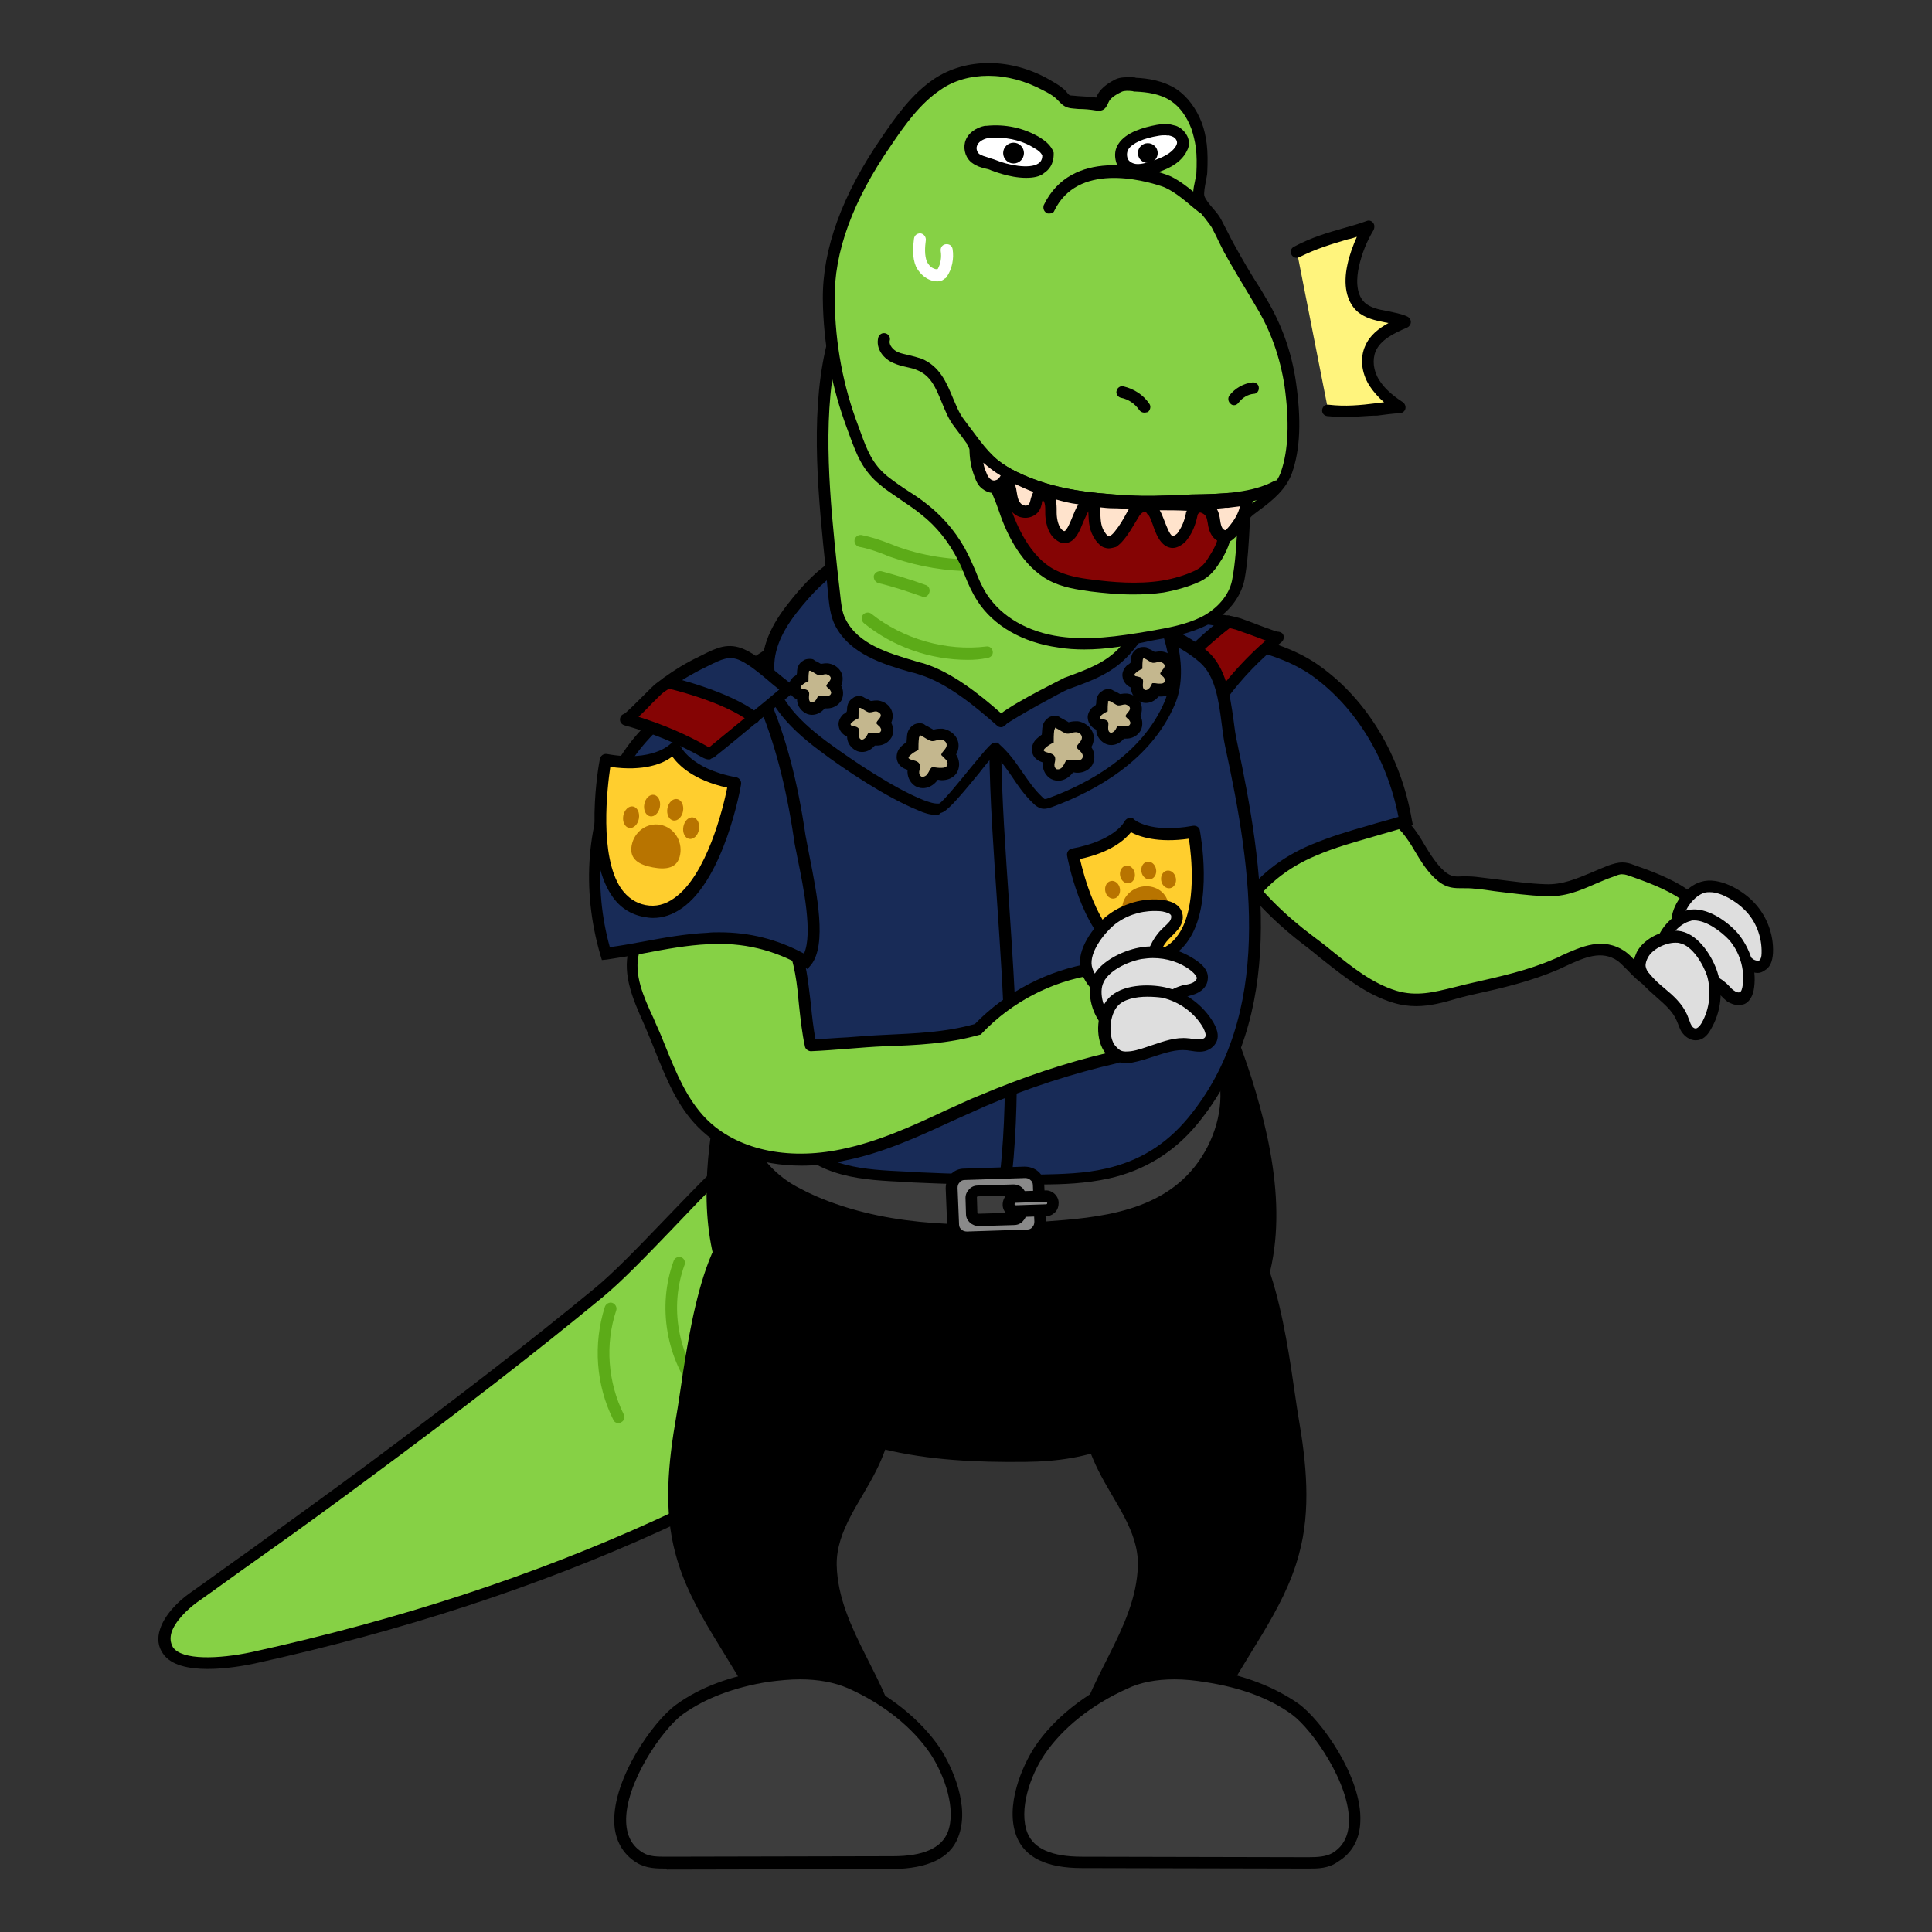 <?xml version="1.0" encoding="utf-8"?>
<!-- Generator: Adobe Illustrator 26.0.3, SVG Export Plug-In . SVG Version: 6.00 Build 0)  -->
<svg version="1.1" id="레이어_1" xmlns="http://www.w3.org/2000/svg" xmlns:xlink="http://www.w3.org/1999/xlink" x="0px"
	 y="0px" viewBox="0 0 390 390" style="enable-background:new 0 0 390 390;" xml:space="preserve">
<rect x="0" y="0" width="390" height="390" fill="#333333" stroke="none"/>
<style type="text/css">
	.st0{fill:#86D145;}
	.st1{fill:#182B57;}
	.st2{fill:#850404;}
	.st3{fill:#DEDEDE;}
	.st4{fill:#5CAB18;}
	.st5{fill:#3D3D3D;}
	.st6{fill:#C4B78E;}
	.st7{fill:#8A8A8A;}
	.st8{fill:#FFFFFF;}
	.st9{fill:#FFE3CC;}
	.st10{fill:#FFCE2E;}
	.st11{fill:#B87400;}
	.st12{fill:#FFF47D;}
</style>
<g>
	<g>
		<g>
			<g>
				<g>
					<path class="st0" d="M338.7,179.9c3.1,1.8,5.5,4.2,5.2,7.2c-0.4,4.2-4.7,8.7-7.8,11.2c-2.9,2.3-6.6-3.5-8.8-5
						c-4.4-3-8.8-0.3-13.2,1.6c-5.9,2.6-11.8,3.8-18,5.2c-5,1.1-9.4,2.7-14.6,1.2c-6.5-1.9-11.6-6.9-17.1-11
						c-5.3-4-10.4-8.8-14.2-14.3c-1.2-1.7-2.3-3.6-2.2-5.6c0-1,0.4-2,0.8-2.9c1.7-3.8,4.9-6.9,8.5-9c3.6-2.1,7.7-3.4,11.8-4.4
						c1.2-0.3,2.4-0.5,3.6-0.2c3.1,0.9,3.7,4.7,5.2,7c1.7,2.6,4.1,4.3,6.1,6.6c2.3,2.8,4.1,7.1,6.9,9.4c2.3,2,4,1,6.9,1.4
						c4.7,0.6,9.4,1.4,14.2,1.6c4.9,0.2,8.5-2.2,13.1-3.9c0.8-0.3,1.6-0.5,2.4-0.5c0.7,0,1.3,0.2,2,0.4
						C331.6,176.7,335.5,178,338.7,179.9z"/>
				</g>
				<g>
					<path d="M285.9,203.1c-1.5,0-3.1-0.2-4.7-0.7c-5.3-1.6-9.7-5.1-14-8.5c-1.2-0.9-2.3-1.9-3.5-2.8c-6.1-4.6-10.9-9.5-14.5-14.6
						c-1.2-1.8-2.5-3.9-2.4-6.4c0-1,0.3-2.1,0.9-3.3c2.2-4.8,6.1-7.8,9-9.5c4.1-2.4,8.6-3.7,12.1-4.5c1.3-0.3,2.8-0.6,4.2-0.2
						c2.8,0.8,3.8,3.2,4.8,5.3c0.4,0.8,0.7,1.6,1.1,2.2c0.9,1.4,2.1,2.5,3.3,3.7c0.9,0.9,1.8,1.8,2.7,2.8c1,1.2,1.9,2.6,2.7,4
						c1.2,2,2.5,4,4,5.3c1.3,1.1,2.2,1.1,3.7,1c0.7,0,1.6,0,2.6,0.1c1.4,0.2,2.7,0.3,4.1,0.5c3.3,0.4,6.7,0.9,10.1,1
						c3.3,0.1,6.1-1.1,9-2.3c1.2-0.5,2.3-1,3.6-1.5c0.9-0.3,1.8-0.6,2.8-0.6c0.8,0,1.6,0.2,2.3,0.5c2,0.7,6.1,2.1,9.5,4.1l0,0
						c4.1,2.5,6.1,5.3,5.8,8.3c-0.5,4.5-4.7,9.3-8.3,12c-3,2.3-6.2-1-8.3-3.2c-0.7-0.7-1.4-1.4-1.9-1.8c-3.3-2.3-6.8-0.7-10.5,1
						c-0.5,0.2-1,0.5-1.5,0.7c-5.6,2.4-11.1,3.7-17,5l-1.3,0.3c-0.8,0.2-1.6,0.4-2.3,0.6C291.3,202.4,288.6,203.1,285.9,203.1z
						 M271.5,154.9c-0.7,0-1.4,0.2-2.1,0.3c-3.3,0.8-7.6,2-11.4,4.2c-2.6,1.5-6.2,4.2-8.1,8.4c-0.4,1-0.7,1.7-0.7,2.4
						c-0.1,1.7,1,3.4,2,4.9c3.4,4.9,8.1,9.6,14,14c1.2,0.9,2.4,1.8,3.6,2.8c4.1,3.3,8.2,6.6,13.1,8.1c4.1,1.2,7.5,0.3,11.6-0.7
						c0.8-0.2,1.6-0.4,2.4-0.6l1.3-0.3c5.7-1.3,11.2-2.5,16.5-4.8c0.5-0.2,1-0.4,1.5-0.7c4-1.8,8.4-3.9,12.9-0.8
						c0.7,0.5,1.4,1.2,2.2,2.1c2.1,2.2,3.9,3.9,5.1,3c3.4-2.7,7-6.9,7.4-10.4c0.2-2-1.3-4-4.6-6c-3.2-1.9-7.1-3.2-9-3.9
						c-0.6-0.2-1.1-0.4-1.6-0.4c-0.6-0.1-1.2,0.2-2,0.5c-1.2,0.4-2.3,0.9-3.5,1.4c-3.2,1.4-6.2,2.7-10.1,2.5
						c-3.5-0.1-6.9-0.6-10.3-1c-1.3-0.2-2.7-0.4-4-0.5c-0.8-0.1-1.6-0.1-2.3-0.1c-1.7,0-3.3,0.1-5.3-1.6c-1.8-1.5-3.2-3.7-4.5-5.9
						c-0.8-1.4-1.6-2.6-2.5-3.7c-0.8-0.9-1.6-1.7-2.5-2.6c-1.3-1.2-2.6-2.5-3.7-4.1c-0.5-0.8-0.9-1.7-1.3-2.5
						c-0.8-1.8-1.6-3.5-3.2-4C272.1,155,271.8,154.9,271.5,154.9z"/>
				</g>
			</g>
			<g>
				<g>
					<path class="st1" d="M265.7,135.5c9.7,7,16,18.4,18,30.2c-6.2,2-12.6,3.4-18.6,5.9c-6.2,2.6-10.9,6.5-14.7,12.1
						c-5-2.3-7.7-16.7-9.3-21.8c-2.6-8.3-4.6-16.9-5.2-25.7c-0.3-4.7-1.3-6.9,3.3-7.9c2.9-0.7,6.7,0.3,9.6,0.8
						C254.6,130.1,261,132,265.7,135.5z"/>
				</g>
				<g>
					<path d="M251,185.1l-0.9-0.4c-4.6-2.1-7.1-11.7-8.9-18.6c-0.4-1.5-0.8-2.9-1.1-3.9c-3.1-9.8-4.7-18-5.2-25.9
						c0-0.7-0.1-1.3-0.1-1.9c-0.3-3.4-0.5-6.2,4.4-7.3c2.8-0.6,6.2,0,9,0.6l1,0.2c7.5,1.4,13.2,3.6,17.3,6.6
						c9.6,6.9,16.3,18.2,18.5,31l0.2,1l-1,0.3c-2.3,0.8-4.7,1.4-7,2.1c-3.8,1.1-7.8,2.2-11.5,3.8c-6,2.5-10.6,6.3-14.1,11.6
						L251,185.1z M241.6,129.2c-0.7,0-1.4,0.1-2,0.2c-2.9,0.7-2.8,1.4-2.5,4.8c0.1,0.6,0.1,1.2,0.1,1.9c0.5,7.7,2.1,15.8,5.1,25.4
						c0.3,1,0.7,2.4,1.1,4c1.4,5.3,3.7,13.9,6.8,16.5c3.7-5.2,8.5-9,14.5-11.5c3.8-1.6,7.8-2.8,11.7-3.9c1.9-0.6,4-1.1,5.9-1.7
						c-2.3-11.7-8.5-22-17.3-28.4l0,0c-3.9-2.8-9.2-4.8-16.4-6.2l-1-0.2C245.8,129.6,243.5,129.2,241.6,129.2z"/>
				</g>
			</g>
			<g id="XMLID_102_">
				<g>
					<g>
						<path class="st1" d="M227.6,135.9c2.7,0.8,5.4,1.5,8.2,2.3c3.2-5.9,11.7-12.3,12.2-12.7c-2.4-0.5-4.9-0.8-7.4-0.9
							c-3.3-0.1-5.6-0.5-7.6,1.8C230.8,129,229.4,133,227.6,135.9z"/>
					</g>
					<g>
						<path d="M235.7,138.1l12.2-12.7C247.5,125.9,238.9,132.3,235.7,138.1z"/>
					</g>
					<g>
						<path class="st2" d="M246.8,140.4c3.2-4.3,7-8.2,11.2-11.6c-0.4,0.3-7.1-2.6-8.2-2.8c-0.6-0.2-1.2-0.3-1.8-0.4l0,0l-12.2,12.7
							c3.3,0.9,6.5,1.8,9.8,2.7c0.2,0.1,0.3,0.1,0.5,0.1C246.3,140.9,246.6,140.6,246.8,140.4z"/>
					</g>
				</g>
				<g>
					<g>
						<path d="M245.9,142.2c-0.3,0-0.5,0-0.8-0.1l-9.7-2.7c-2.7-0.8-5.4-1.5-8.2-2.3c-0.4-0.1-0.7-0.4-0.8-0.7
							c-0.1-0.4-0.1-0.7,0.1-1.1c0.7-1.1,1.3-2.3,1.9-3.6c1.1-2.1,2.2-4.3,3.6-6c2.3-2.5,4.8-2.4,7.8-2.3l0.8,0
							c2.5,0.1,4.9,0.4,7.4,0.9c0.1,0,0.1,0,0.2,0l0.6,0.1c0.4,0.1,0.8,0.2,1.2,0.3c0.5,0.1,1.4,0.5,3.1,1.1c1.5,0.6,4,1.5,4.7,1.7
							c0.4,0,0.8,0.1,1.1,0.4c0.4,0.5,0.3,1.3-0.2,1.7c-4.2,3.4-7.9,7.2-11,11.4c-0.2,0.2-0.6,0.9-1.5,1.1
							C246.1,142.1,246,142.2,245.9,142.2z M229.4,135.1c2.2,0.6,4.4,1.2,6.7,1.9l9.7,2.7c0,0,0,0,0,0c2.9-3.8,6.1-7.3,9.7-10.4
							c-0.8-0.3-1.8-0.7-3.2-1.2c-1.2-0.4-2.5-0.9-2.8-1c-0.4-0.1-0.8-0.2-1.2-0.3l-0.5-0.1c-0.1,0-0.1,0-0.2,0
							c-2.4-0.5-4.8-0.8-7.2-0.9l-0.8,0c-3-0.1-4.5-0.1-5.9,1.5c-1.3,1.4-2.3,3.5-3.3,5.5C230.2,133.5,229.8,134.3,229.4,135.1z"/>
					</g>
					<g>
						<path d="M235.7,139.3c-0.2,0-0.4,0-0.6-0.1c-0.6-0.3-0.8-1-0.5-1.6c3.4-6.3,12.5-13,12.6-13.1c0.5-0.4,1.3-0.3,1.7,0.3
							c0.4,0.5,0.3,1.3-0.3,1.7c-0.1,0.1-8.8,6.5-11.9,12.3C236.6,139.1,236.1,139.3,235.7,139.3z"/>
					</g>
					<g>
						<path d="M248,126.7c-0.3,0-0.6-0.1-0.9-0.4c-0.4-0.5-0.4-1.2,0.1-1.7l0,0c0.5-0.5,1.2-0.4,1.7,0.1c0.4,0.5,0.4,1.2-0.1,1.7
							C248.6,126.6,248.3,126.7,248,126.7z"/>
					</g>
				</g>
			</g>
			<g>
				<g>
					<path class="st3" d="M352.9,182.7c2.6,2.5,4,6.1,3.9,9.7c0,1-0.3,2.1-1.1,2.5c-0.7,0.4-1.6,0.2-2.3-0.2s-1.2-1-1.9-1.5
						c-2.9-2.2-6.9-2.1-10.2-3.6c-0.8-0.3-1.5-0.7-2-1.4c-0.5-0.7-0.7-1.5-0.7-2.4c0-2.7,2.5-6.1,5.1-6.8
						C346.8,178.2,350.9,180.6,352.9,182.7z"/>
				</g>
				<g>
					<path d="M354.8,196.4c-0.6,0-1.3-0.2-2-0.6c-0.5-0.3-1-0.7-1.4-1.1c-0.2-0.2-0.4-0.3-0.6-0.5c-1.5-1.2-3.5-1.7-5.7-2.1
						c-1.4-0.3-2.9-0.7-4.3-1.2c-0.7-0.3-1.8-0.8-2.5-1.8c-0.6-0.8-0.9-1.9-0.9-3.1c0-3.2,2.8-7.1,6-8c3.6-1.1,8.2,1.7,10.3,3.8l0,0
						c2.8,2.7,4.4,6.7,4.2,10.6c-0.1,1.7-0.6,2.9-1.7,3.5C355.8,196.2,355.3,196.4,354.8,196.4z M345.2,180.1c-0.4,0-0.7,0-1.1,0.1
						c-2.1,0.6-4.3,3.5-4.3,5.7c0,0.5,0.1,1.2,0.5,1.7c0.3,0.4,0.8,0.7,1.5,1c1.2,0.5,2.5,0.8,3.9,1.1c2.3,0.5,4.6,1.1,6.6,2.6
						c0.2,0.2,0.5,0.4,0.7,0.6c0.4,0.3,0.7,0.6,1,0.8c0.4,0.2,0.8,0.3,1.1,0.2c0.3-0.2,0.5-0.7,0.5-1.5c0.1-3.3-1.2-6.6-3.5-8.8l0,0
						C350.5,182,347.5,180.1,345.2,180.1z"/>
				</g>
			</g>
			<g>
				<g>
					<path class="st3" d="M349.9,189.1c2.3,2.7,3.5,6.5,3,10c-0.1,1-0.4,2-1.3,2.4c-0.7,0.3-1.6,0.1-2.2-0.4
						c-0.6-0.5-1.1-1.1-1.7-1.6c-2.7-2.5-6.7-2.7-9.9-4.4c-0.7-0.4-1.5-0.9-1.9-1.6c-0.4-0.7-0.6-1.6-0.5-2.4c0.2-2.7,3-5.8,5.7-6.4
						C344.1,184.1,348,186.9,349.9,189.1z"/>
				</g>
				<g>
					<path d="M350.9,202.9c-0.7,0-1.5-0.3-2.2-0.7c-0.5-0.4-0.9-0.8-1.3-1.2c-0.2-0.2-0.3-0.4-0.5-0.5c-1.4-1.3-3.4-2-5.5-2.6
						c-1.4-0.4-2.8-0.9-4.2-1.6c-0.7-0.4-1.7-1-2.3-2c-0.5-0.9-0.8-1.9-0.7-3.1c0.2-3.2,3.4-6.8,6.6-7.5c3.7-0.8,8,2.4,10,4.7l0,0
						c2.5,3,3.8,7.1,3.3,10.9c-0.2,1.7-0.9,2.9-2,3.4C351.7,202.8,351.3,202.9,350.9,202.9z M342,185.8c-0.3,0-0.5,0-0.7,0.1
						c-2.2,0.5-4.6,3.1-4.7,5.3c0,0.5,0,1.2,0.3,1.7c0.3,0.4,0.7,0.8,1.4,1.1c1.2,0.6,2.4,1,3.8,1.4c2.2,0.7,4.5,1.4,6.4,3.1
						c0.2,0.2,0.4,0.4,0.6,0.6c0.3,0.3,0.6,0.7,1,0.9c0.4,0.3,0.8,0.4,1.1,0.3c0.3-0.1,0.5-0.7,0.6-1.5c0.4-3.2-0.6-6.6-2.8-9.1
						c0,0,0,0,0,0C347.5,188.1,344.5,185.8,342,185.8z"/>
				</g>
			</g>
			<g>
				<g>
					<path class="st3" d="M345.7,196.7c1.1,3.4,0.6,7.3-1.2,10.4c-0.5,0.8-1.2,1.7-2.2,1.7c-0.8,0-1.5-0.6-1.9-1.2s-0.6-1.4-0.9-2.2
						c-1.5-3.3-5-5.1-7.3-8c-0.5-0.6-1-1.4-1.1-2.2c-0.1-0.8,0.1-1.7,0.5-2.4c1.3-2.4,5-4.2,7.8-3.6
						C342.4,189.8,344.8,193.9,345.7,196.7z"/>
				</g>
				<g>
					<path d="M342.3,210c-1.1,0-2.2-0.7-2.9-1.8c-0.3-0.5-0.5-1.1-0.7-1.6c-0.1-0.2-0.2-0.5-0.3-0.7c-0.8-1.8-2.3-3.1-4-4.6
						c-1.1-1-2.2-1.9-3.2-3.1c-0.5-0.6-1.2-1.6-1.4-2.8c-0.2-1,0.1-2.1,0.6-3.2c1.5-2.9,5.8-4.9,9-4.2c3.7,0.8,6.4,5.4,7.3,8.3
						c0,0,0,0,0,0c1.2,3.7,0.7,8-1.3,11.4C344.6,209.2,343.6,210,342.3,210C342.3,210,342.3,210,342.3,210z M338.2,190.3
						c-2.1,0-4.8,1.4-5.6,3.1c-0.2,0.4-0.5,1.1-0.4,1.7c0.1,0.5,0.3,1,0.9,1.6c0.8,1,1.8,1.9,2.9,2.8c1.8,1.5,3.6,3.1,4.6,5.4
						c0.1,0.3,0.2,0.5,0.3,0.8c0.2,0.4,0.3,0.9,0.5,1.2c0.2,0.4,0.5,0.7,0.9,0.7c0.3,0,0.8-0.4,1.2-1.1c1.6-2.8,2-6.3,1.1-9.5
						c-0.8-2.4-3-6.1-5.5-6.6C338.8,190.3,338.5,190.3,338.2,190.3z"/>
				</g>
			</g>
		</g>
		<g>
			<g>
				<path class="st0" d="M33.5,329.3c-0.4,1.3-0.4,2.7,0.5,3.9c2.7,4,13.4,2.3,17.1,1.5c53.7-11.8,106.2-33.1,148.8-67.9
					c2.9-2.3,5.8-4.9,7.1-8.3c1.3-3.3,0.9-7,0.2-10.5c-1.6-8.9-4.7-17.9-10.9-24.6C172,197.1,139,246,120.8,261
					c-15.1,12.4-30.5,24.2-46.2,35.8c-7.8,5.8-15.7,11.5-23.6,17.2c-4,2.8-7.9,5.7-11.9,8.5C37.1,323.9,34.3,326.6,33.5,329.3z"/>
			</g>
			<g>
				<path d="M41.9,336.9c-3.7,0-7.4-0.7-9-3.1c-1-1.4-1.2-3.1-0.6-4.9l0,0c0.9-2.9,3.7-5.7,6-7.3c4-2.8,7.9-5.7,11.9-8.5
					c9.1-6.6,16.6-12,23.6-17.2c17.9-13.3,32.6-24.6,46.2-35.8c3.9-3.2,8.7-8.2,13.7-13.4c13.7-14.3,30.7-32.1,46.8-32.1
					c0.1,0,0.1,0,0.2,0c6.1,0,11.7,2.7,16.6,8c5.6,6,9.2,14.2,11.2,25.2c0.7,3.7,1.1,7.6-0.3,11.1c-1.4,3.7-4.3,6.3-7.5,8.8
					c-39.4,32.1-89.6,55-149.3,68.1C49.5,336.2,45.7,336.9,41.9,336.9z M180.5,216.9c-15,0-31.7,17.4-45,31.4
					c-5.1,5.3-9.9,10.3-13.9,13.6c-13.6,11.2-28.3,22.6-46.3,35.9c-7,5.2-14.5,10.7-23.7,17.2c-4,2.8-7.9,5.7-11.9,8.5
					c-1.9,1.4-4.4,3.8-5.1,6.1l0,0c-0.3,1.1-0.2,2,0.3,2.9c1.8,2.7,9.3,2.4,15.9,1c59.3-13,109.2-35.8,148.3-67.7
					c2.9-2.3,5.6-4.7,6.8-7.8c1.2-3.1,0.8-6.6,0.2-9.9c-1.9-10.5-5.3-18.3-10.6-24c-4.5-4.8-9.3-7.2-14.8-7.2
					C180.6,216.9,180.5,216.9,180.5,216.9z M33.5,329.3L33.5,329.3L33.5,329.3z"/>
			</g>
		</g>
		<g>
			<g>
				<path class="st4" d="M124.9,287.3c-0.4,0-0.9-0.2-1.1-0.7c-3.5-7-4.1-15.3-1.7-22.8c0.2-0.6,0.9-1,1.5-0.8
					c0.6,0.2,1,0.9,0.8,1.5c-2.3,6.9-1.7,14.5,1.5,21c0.3,0.6,0.1,1.3-0.5,1.6C125.2,287.2,125.1,287.3,124.9,287.3z"/>
			</g>
		</g>
		<g>
			<g>
				<path class="st4" d="M141.7,282.5c-0.3,0-0.7-0.1-0.9-0.4c-6.3-7.5-8.2-18.4-4.8-27.6c0.2-0.6,0.9-0.9,1.5-0.7
					c0.6,0.2,0.9,0.9,0.7,1.5c-3.1,8.4-1.4,18.3,4.4,25.2c0.4,0.5,0.4,1.3-0.1,1.7C142.3,282.4,142,282.5,141.7,282.5z"/>
			</g>
		</g>
		<g>
			<g>
				<path d="M146.4,260.7c3.1,7.2,8.3,13.3,13.9,18.8c4.7,4.6,11.3,11.4,17.9,13c9.4,2.3,19.1,2.7,28.7,2.6
					c13.6-0.1,22.7-3.9,32.7-13.1c5.4-4.9,10.5-10.4,13.8-17c7.2-14.6,4.1-32-0.8-47.5c-3.4-10.5-7.8-21.2-16-28.5
					c-6.5-5.8-14.8-9.1-23.3-11.1c-19.8-4.8-50.1-3.1-61.9,16.8c-4.4,7.5-5.2,18.6-6.7,27C142.3,234.5,141,248.3,146.4,260.7z"/>
			</g>
		</g>
		<g>
			<g>
				<path class="st5" d="M165.6,243.1c14.4,5.8,30.1,5.8,45.2,4.7c11.8-0.9,25.4-2.1,32.8-13.6c3.5-5.4,5-12.4,3.2-18.6
					c-1.9-6.4-7-11.1-12.4-14.3c-11.9-7.1-26.1-8.5-39.7-8.1c-6.7,0.2-13.4,0.7-19.7,2.8c-8.8,2.9-21.9,11.3-25,21.4
					c-3,9.9,2.8,19.6,11.1,23.7C162.5,241.8,164,242.5,165.6,243.1z"/>
			</g>
			<g>
				<path d="M196.9,249.5c-10.4,0-21.4-1.2-31.7-5.3l0,0c-1.6-0.6-3.1-1.3-4.7-2.1c-8.3-4.2-15-14.2-11.7-25.1
					c3.4-11.1,17.6-19.5,25.7-22.2c6.8-2.3,14-2.7,20.1-2.9c10.9-0.3,26.9,0.3,40.4,8.3c4.7,2.8,10.8,7.7,13,15
					c1.8,6.2,0.6,13.5-3.3,19.6c-7.9,12.3-22.8,13.4-33.7,14.2C206.4,249.2,201.7,249.5,196.9,249.5z M166,242
					c14.6,5.9,30.8,5.6,44.7,4.6c11-0.8,24.7-1.8,31.9-13.1c3.5-5.5,4.7-12.1,3-17.6c-1.9-6.6-7.5-11-11.9-13.6
					c-12.9-7.7-28.5-8.2-39.1-8c-5.9,0.1-12.8,0.6-19.4,2.7c-8.3,2.8-21.3,11-24.2,20.6c-3,9.7,3,18.6,10.5,22.3
					C163,240.7,164.5,241.4,166,242L166,242z"/>
			</g>
		</g>
		<g>
			<g>
				<path class="st1" d="M240.7,226.2c17.7-21.4,13.1-51.1,7.8-76.1c-1.2-5.6-1-13.6-5.5-17.6c-5.4-4.8-13.2-7.1-20.3-7.2
					c-6.4,0-12.7-2.6-19.3-3c-7.6-0.5-15.3,0.1-22.8,1.7c-4.3,0.9-8.2,3.5-12.5,4.4c-4,0.8-7,0.1-10.9,2.5c-6,3.6-11.8,7.8-16,13.3
					c-5.8,7.7-3.6,22.6-2.1,31.5c1.8,10.4-0.2,20.7,5.1,30.5c4.5,8.2,9.7,16.1,15.5,23.3c6,7.5,15.2,7.5,24.4,8
					c8.5,0.4,17.1,0.6,25.7,0.5c4.5-0.1,9.1-0.2,13.6-1.2C231,235.1,236.5,231.3,240.7,226.2z"/>
			</g>
			<g>
				<path d="M204.5,239.2c-6.8,0-13.5-0.2-20.2-0.5l-1.3-0.1c-8.8-0.4-17.9-0.8-24-8.4c-5.8-7.2-11.1-15.1-15.6-23.5
					c-3.6-6.7-4-13.6-4.3-20.4c-0.2-3.4-0.3-7-1-10.5c-1.9-11.1-3.4-24.8,2.3-32.4c4.8-6.4,11.6-10.8,16.3-13.6
					c2.9-1.8,5.4-2,7.9-2.2c1.1-0.1,2.2-0.2,3.4-0.4c2-0.4,4-1.2,6.1-2.1c2-0.9,4.1-1.8,6.3-2.2c7.6-1.6,15.4-2.2,23.1-1.8
					c3.1,0.2,6.2,0.9,9.2,1.5c3.5,0.7,6.7,1.4,10,1.5c8,0,15.8,2.8,21.1,7.4c3.7,3.3,4.5,8.8,5.2,13.8c0.2,1.6,0.4,3.1,0.7,4.4
					c5.5,25.9,9.9,55.4-8,77.2c-4.7,5.7-10.7,9.4-17.9,11c-4.6,1-9.1,1.2-13.8,1.2C208.1,239.2,206.3,239.2,204.5,239.2z
					 M198.4,123.4c-5.8,0-11.7,0.6-17.5,1.9c-2,0.4-3.9,1.2-5.9,2.1c-2.1,0.9-4.3,1.8-6.6,2.3c-1.3,0.3-2.5,0.4-3.7,0.5
					c-2.4,0.2-4.4,0.4-6.9,1.9c-7.2,4.3-12.1,8.4-15.6,13c-5.8,7.7-2.9,24.3-1.8,30.5c0.6,3.6,0.8,7.3,1,10.8
					c0.3,6.8,0.7,13.2,4,19.4c4.5,8.3,9.7,16.1,15.4,23.2c5.4,6.7,13.6,7.1,22.2,7.5l1.3,0.1c8.5,0.4,17.1,0.6,25.6,0.5
					c4.5-0.1,9-0.2,13.3-1.2c6.7-1.5,12.1-4.8,16.6-10.2l0.9,0.8l-0.9-0.8c17.3-20.9,13-49.8,7.5-75.1c-0.3-1.4-0.5-3-0.7-4.6
					c-0.6-4.7-1.3-9.6-4.4-12.3c-4.8-4.2-12.1-6.8-19.5-6.9c-3.5,0-7.1-0.8-10.5-1.5c-2.9-0.6-5.9-1.3-8.8-1.5
					C201.7,123.5,200.1,123.4,198.4,123.4z"/>
			</g>
		</g>
		<g>
			<g>
				<path d="M204.3,237l-2.4-0.3c1.9-18,0.6-36.4-0.6-54.2c-0.7-10.4-1.5-21.1-1.6-31.7l2.4,0c0.1,10.5,0.9,21.2,1.6,31.6
					C204.9,200.3,206.2,218.8,204.3,237z"/>
			</g>
		</g>
		<g>
			<g>
				<g>
					<path class="st1" d="M166.1,150.6c5.5,4.1,13.8,9.5,19.7,11.9c1.2,0.5,2.5,1,3.8,0.7c1.6-0.3,10.8-12.7,11.3-12.3
						c3.7,3.4,5,7.1,8.6,10.6c0.3,0.3,0.6,0.6,1,0.7c0.5,0.1,1,0,1.5-0.2c9.9-3.7,19.8-10,24.1-20.2c2.5-6,0.3-15.4-3.5-20.4
						c-5.2-6.9-14.2-9.8-22.7-11c-9.3-1.3-18.9-1.3-28.2-0.2c-10.4,1.2-15.3,4.3-21.9,12.8C150.8,134.6,155.6,142.8,166.1,150.6z"/>
				</g>
				<g>
					<path d="M189,164.5c-1.3,0-2.5-0.4-3.6-0.9c-6.2-2.5-14.6-8-20-12.1c-7.1-5.3-10.7-10.1-11.4-15.3c-0.6-4.5,1-9.1,4.9-14.1
						c6.9-8.9,12.2-12,22.7-13.2c9.7-1.1,19.2-1.1,28.5,0.2c11.3,1.6,19,5.3,23.5,11.4c3.9,5.2,6.4,15,3.6,21.6
						c-4.8,11.4-16.1,17.6-24.8,20.8c-0.6,0.2-1.4,0.5-2.2,0.3c-0.7-0.2-1.2-0.6-1.6-1c-1.9-1.8-3.1-3.6-4.3-5.4
						c-1.1-1.6-2.1-3-3.5-4.5c-0.8,0.8-2.1,2.4-3.1,3.7c-4.9,6-6.7,7.9-7.8,8.1C189.6,164.5,189.3,164.5,189,164.5z M195.1,110.6
						c-4.4,0-8.8,0.3-13.2,0.8c-9.8,1.2-14.5,3.9-21.1,12.3c-3.5,4.5-4.9,8.5-4.4,12.3c0.6,4.4,3.9,8.8,10.5,13.7l0,0
						c5.3,3.9,13.5,9.4,19.5,11.8c1.1,0.4,2.2,0.8,3.2,0.7c0.8-0.4,4.3-4.7,6.4-7.3c3.8-4.6,4.2-5,4.9-5l0.5,0l0.4,0.4
						c2,1.8,3.3,3.7,4.6,5.6c1.2,1.7,2.3,3.4,4,5c0.1,0.1,0.4,0.4,0.5,0.4c0.2,0,0.6-0.1,0.8-0.2c8.2-3,18.9-8.9,23.4-19.5
						c2.4-5.7,0.2-14.5-3.3-19.3c-4.2-5.6-11.3-9-21.9-10.5C204.9,111,200,110.6,195.1,110.6z"/>
				</g>
			</g>
			<g>
				<g>
					<g>
						<path class="st6" d="M213.7,156.3c-0.4,0-0.8-0.1-1.1-0.4c-0.4-0.3-1-1-0.8-2.3c0.1-0.3,0.1-0.6,0.1-0.7c0,0,0,0,0,0
							c-0.1,0-0.4-0.1-0.5-0.1c-0.2-0.1-0.4-0.1-0.6-0.2c-0.9-0.3-1.1-1-1.2-1.3c-0.1-0.5,0.1-1,0.6-1.4c0.4-0.4,0.9-0.7,1.4-1
							c0-0.6,0-1.2,0.1-1.8c0.1-0.7,0.4-1,0.7-1.2c0.2-0.1,0.5-0.2,0.7-0.2c0.3,0,0.5,0.1,0.7,0.2c0.3,0.1,0.6,0.3,1,0.6
							c0.3,0.2,0.8,0.5,1,0.5c0,0,0,0,0,0c0.1,0,0.3,0,0.4-0.1c0.3-0.1,0.6-0.2,1.1-0.2c0,0,0.3,0,0.3,0c1.2,0.2,2.1,1.1,2.2,2.2
							c0,0.9-0.5,1.5-0.8,1.9c0.1,0.1,0.2,0.2,0.3,0.3c0.7,0.7,0.9,1.7,0.5,2.5c-0.2,0.4-0.8,1.2-2.1,1.2c-0.2,0-0.5,0-0.7,0
							l-0.7-0.1c-0.2,0.3-0.4,0.7-0.7,1.1C214.9,156.1,214.3,156.3,213.7,156.3z"/>
					</g>
				</g>
				<g>
					<g>
						<path d="M213,146.9c0.1,0,0.1,0,0.2,0.1c0.7,0.3,1.5,1,2.2,1.1c0.1,0,0.1,0,0.2,0c0.5,0,1-0.3,1.5-0.3c0.1,0,0.1,0,0.2,0
							c0.6,0.1,1.1,0.5,1.1,1.1c0,0.8-1,1.3-1.1,2c0.3,0.3,0.6,0.6,0.9,0.9c0.3,0.3,0.5,0.8,0.3,1.2c-0.2,0.4-0.6,0.5-1.1,0.5
							c-0.2,0-0.3,0-0.5,0c-0.4,0-0.7-0.1-1.1-0.1c-0.1,0-0.1,0-0.2,0c-0.1,0-0.1,0-0.2,0c-0.1,0.1-0.2,0.2-0.3,0.3
							c-0.2,0.4-0.4,0.8-0.7,1.2c-0.2,0.2-0.5,0.4-0.8,0.4c-0.2,0-0.3,0-0.4-0.1c-0.4-0.3-0.4-0.8-0.3-1.2s0.2-0.9,0-1.3
							c-0.3-0.6-1.2-0.7-1.8-0.9c-0.2-0.1-0.4-0.2-0.4-0.3c0-0.2,0.1-0.3,0.2-0.4c0.5-0.5,1.1-0.9,1.8-1.2c0-0.8,0-1.6,0.1-2.4
							c0-0.1,0-0.2,0.1-0.3C213,146.9,213,146.9,213,146.9 M213,144.5c-0.5,0-1,0.1-1.4,0.4c-0.4,0.3-1.1,0.9-1.2,2.1
							c0,0.4-0.1,0.9-0.1,1.3c-0.4,0.3-0.7,0.5-1,0.8c-1,0.9-1,1.9-1,2.4c0.1,1.1,0.8,1.9,1.9,2.3c0.1,0,0.2,0.1,0.3,0.1
							c-0.1,1.3,0.4,2.4,1.3,3.1c0.5,0.4,1.2,0.6,1.8,0.6c0.9,0,1.8-0.4,2.5-1.1c0.2-0.2,0.4-0.4,0.5-0.6c0.2,0,0.5,0.1,0.8,0.1
							c2.1,0,3-1.3,3.2-1.8c0.5-1.1,0.4-2.3-0.3-3.4c0.3-0.5,0.5-1.1,0.5-1.8c0-1.7-1.4-3.1-3.2-3.4c-0.2,0-0.3,0-0.5,0
							c-0.6,0-1,0.1-1.4,0.2c0,0,0,0,0,0c-0.1-0.1-0.3-0.2-0.5-0.3c-0.3-0.2-0.7-0.4-1.1-0.6C213.8,144.6,213.4,144.5,213,144.5
							L213,144.5z"/>
					</g>
				</g>
			</g>
			<g>
				<g>
					<g>
						<path class="st6" d="M186.4,157.8c-0.4,0-0.8-0.1-1.1-0.4c-0.4-0.3-1-1-0.8-2.3c0.1-0.3,0.1-0.6,0.1-0.7c0,0,0,0,0,0
							c-0.1,0-0.4-0.1-0.5-0.1c-0.2-0.1-0.4-0.1-0.6-0.2c-1-0.3-1.1-1-1.2-1.3c-0.1-0.5,0.1-1,0.6-1.4c0.4-0.4,0.9-0.7,1.4-1
							c0-0.6,0-1.2,0.1-1.8c0.1-0.6,0.4-1,0.7-1.2c0.2-0.1,0.5-0.2,0.7-0.2c0.3,0,0.5,0.1,0.7,0.2c0.3,0.1,0.6,0.3,1,0.5
							c0.3,0.2,0.8,0.5,1,0.5c0,0,0,0,0,0c0.1,0,0.3,0,0.4-0.1c0.3-0.1,0.6-0.2,1.1-0.2c0,0,0.3,0,0.3,0c1.2,0.1,2.1,1.1,2.2,2.2
							c0,0.9-0.5,1.5-0.8,1.9c0.1,0.1,0.2,0.2,0.3,0.3c0.7,0.7,0.9,1.7,0.5,2.5c-0.2,0.4-0.8,1.2-2.1,1.2c-0.2,0-0.5,0-0.7,0
							l-0.7-0.1c-0.2,0.3-0.4,0.7-0.7,1.1C187.6,157.6,187,157.8,186.4,157.8z"/>
					</g>
				</g>
				<g>
					<g>
						<path d="M185.7,148.4c0.1,0,0.1,0,0.2,0.1c0.7,0.3,1.5,1,2.2,1.1c0.1,0,0.1,0,0.2,0c0.5,0,1-0.3,1.5-0.3c0.1,0,0.1,0,0.2,0
							c0.6,0.1,1.1,0.5,1.1,1.1c0,0.8-1,1.3-1.1,2c0.3,0.3,0.6,0.6,0.9,0.9c0.3,0.3,0.5,0.8,0.3,1.2c-0.2,0.4-0.6,0.5-1.1,0.5
							c-0.2,0-0.3,0-0.5,0c-0.4,0-0.7-0.1-1.1-0.1c-0.1,0-0.1,0-0.2,0c-0.1,0-0.1,0-0.2,0c-0.1,0.1-0.2,0.2-0.3,0.3
							c-0.2,0.4-0.4,0.8-0.7,1.2c-0.2,0.2-0.5,0.4-0.8,0.4c-0.2,0-0.3,0-0.4-0.1c-0.4-0.3-0.4-0.8-0.3-1.2c0.1-0.4,0.2-0.9,0-1.3
							c-0.3-0.6-1.2-0.7-1.8-0.9c-0.2-0.1-0.4-0.2-0.4-0.3c0-0.2,0.1-0.3,0.2-0.4c0.5-0.5,1.1-0.9,1.8-1.2c0-0.8,0-1.6,0.1-2.4
							c0-0.1,0-0.2,0.1-0.3C185.7,148.4,185.7,148.4,185.7,148.4 M185.7,146c-0.5,0-1,0.1-1.4,0.4c-0.4,0.3-1.1,0.9-1.2,2.1
							c0,0.4-0.1,0.9-0.1,1.3c-0.4,0.3-0.7,0.5-1,0.8c-1,0.9-1,1.9-1,2.4c0.1,1.1,0.8,1.9,1.9,2.3c0.1,0,0.2,0.1,0.3,0.1
							c-0.1,1.3,0.4,2.4,1.3,3.1c0.5,0.4,1.2,0.6,1.8,0.6c0.9,0,1.8-0.4,2.5-1.1c0.2-0.2,0.4-0.4,0.5-0.6c0.2,0,0.5,0.1,0.8,0.1
							c2.1,0,3-1.3,3.2-1.8c0.5-1.1,0.4-2.3-0.3-3.4c0.3-0.5,0.5-1.1,0.5-1.8c0-1.7-1.4-3.1-3.2-3.4c-0.2,0-0.3,0-0.5,0
							c-0.6,0-1,0.1-1.4,0.2c0,0,0,0,0,0c-0.1-0.1-0.3-0.2-0.5-0.3c-0.3-0.2-0.7-0.4-1.1-0.6C186.5,146.1,186.1,146,185.7,146
							L185.7,146z"/>
					</g>
				</g>
			</g>
			<g>
				<g>
					<g>
						<path class="st6" d="M174,150.6c-0.4,0-0.7-0.1-1-0.3c-0.3-0.3-0.9-0.9-0.7-2.1c0-0.1,0-0.2,0-0.3c-0.1,0-0.2-0.1-0.2-0.1
							c-0.2,0-0.3-0.1-0.5-0.1c-0.9-0.3-1-1-1.1-1.3c0-0.3,0-0.8,0.6-1.3c0.3-0.3,0.7-0.6,1-0.8c0-0.4,0-0.9,0.1-1.3
							c0.1-0.6,0.4-0.9,0.7-1.1c0.2-0.1,0.5-0.2,0.7-0.2c0.3,0,0.5,0.1,0.6,0.1c0.3,0.1,0.5,0.3,0.8,0.5c0.2,0.1,0.5,0.3,0.7,0.4
							c0,0,0.1,0,0.2-0.1c0.2-0.1,0.5-0.1,0.9-0.1c0,0,0.2,0,0.3,0c1.1,0.1,1.9,1,1.9,2c0,0.6-0.3,1.1-0.5,1.5c0,0,0,0.1,0.1,0.1
							c0.6,0.7,0.8,1.6,0.4,2.3c-0.2,0.4-0.7,1.1-1.9,1.1c-0.2,0-0.4,0-0.6,0l-0.4-0.1c-0.1,0.2-0.3,0.5-0.5,0.8
							C175.1,150.4,174.5,150.6,174,150.6z"/>
					</g>
				</g>
				<g>
					<g>
						<path d="M173.5,142.9c0.1,0,0.1,0,0.2,0c0.5,0.2,1.2,0.8,1.7,0.9c0.1,0,0.1,0,0.2,0c0.4,0,0.8-0.2,1.2-0.2c0,0,0.1,0,0.1,0
							c0.4,0.1,0.9,0.4,0.9,0.8c0,0.6-0.8,1-0.9,1.6c0.2,0.3,0.5,0.5,0.7,0.7c0.2,0.3,0.4,0.6,0.2,0.9c-0.1,0.3-0.5,0.4-0.8,0.4
							c-0.1,0-0.3,0-0.4,0c-0.3,0-0.6-0.1-0.9-0.1c0,0-0.1,0-0.1,0c-0.1,0-0.1,0-0.2,0c-0.1,0-0.2,0.1-0.2,0.2
							c-0.2,0.3-0.3,0.7-0.6,0.9c-0.2,0.2-0.4,0.3-0.6,0.3c-0.1,0-0.2,0-0.3-0.1c-0.3-0.2-0.3-0.6-0.3-1c0-0.3,0.1-0.7,0-1
							c-0.2-0.5-0.9-0.6-1.4-0.7c-0.1,0-0.3-0.1-0.3-0.3c0-0.1,0.1-0.2,0.2-0.3c0.4-0.4,0.9-0.7,1.4-0.9c0-0.6,0-1.3,0.1-1.9
							C173.3,143.1,173.3,143,173.5,142.9C173.4,142.9,173.4,142.9,173.5,142.9 M173.5,140.5c-0.4,0-1,0.1-1.3,0.4
							c-0.4,0.2-1.1,0.8-1.2,2c0,0.3,0,0.5-0.1,0.8c-0.2,0.2-0.5,0.4-0.7,0.5c-0.9,0.9-1,1.8-0.9,2.3c0.1,1,0.8,1.8,1.7,2.2
							c0,1,0.5,1.9,1.3,2.5c0.5,0.4,1.1,0.6,1.7,0.6c0.9,0,1.7-0.4,2.3-1c0.1-0.1,0.2-0.2,0.3-0.3c0.1,0,0.2,0,0.4,0
							c1.9,0,2.7-1.2,3-1.7c0.4-0.9,0.4-2-0.1-2.9c0.2-0.4,0.3-0.9,0.3-1.4c0-1.6-1.3-2.9-3-3.1c-0.1,0-0.3,0-0.4,0
							c-0.4,0-0.7,0.1-1,0.1c-0.1,0-0.1-0.1-0.2-0.1c-0.3-0.2-0.6-0.4-1-0.5C174.2,140.6,173.8,140.5,173.5,140.5L173.5,140.5z"/>
					</g>
				</g>
			</g>
			<g>
				<g>
					<g>
						<path class="st6" d="M164,143c-0.4,0-0.7-0.1-1-0.3c-0.3-0.3-0.9-0.9-0.7-2.1c0-0.1,0-0.2,0-0.3c-0.1,0-0.2-0.1-0.2-0.1
							c-0.2,0-0.3-0.1-0.5-0.1c-0.9-0.3-1.1-1-1.1-1.3c0-0.3,0-0.8,0.6-1.3c0.3-0.3,0.7-0.6,1-0.8c0-0.4,0-0.9,0.1-1.3
							c0.1-0.6,0.4-0.9,0.7-1.1c0.2-0.1,0.5-0.2,0.7-0.2c0.3,0,0.5,0.1,0.6,0.1c0.3,0.1,0.5,0.3,0.8,0.5c0.2,0.1,0.5,0.3,0.7,0.4
							c0,0,0.1,0,0.2-0.1c0.2-0.1,0.5-0.1,0.9-0.1c0,0,0.2,0,0.3,0c1.1,0.1,1.9,1,1.9,2c0,0.6-0.3,1.1-0.5,1.5c0,0,0.1,0.1,0.1,0.1
							c0.6,0.7,0.8,1.5,0.4,2.3c-0.2,0.4-0.7,1.1-1.9,1.1c-0.2,0-0.4,0-0.6,0l-0.4-0.1c-0.1,0.2-0.3,0.5-0.5,0.8
							C165,142.8,164.5,143,164,143z"/>
					</g>
				</g>
				<g>
					<g>
						<path d="M163.4,135.4c0.1,0,0.1,0,0.2,0c0.5,0.2,1.2,0.8,1.7,0.9c0.1,0,0.1,0,0.2,0c0.4,0,0.8-0.2,1.2-0.2c0,0,0.1,0,0.1,0
							c0.4,0.1,0.9,0.4,0.9,0.8c0,0.6-0.8,1-0.9,1.6c0.2,0.3,0.5,0.5,0.7,0.7c0.2,0.3,0.4,0.6,0.2,0.9c-0.1,0.3-0.5,0.4-0.8,0.4
							c-0.1,0-0.3,0-0.4,0c-0.3,0-0.6-0.1-0.9-0.1c0,0-0.1,0-0.1,0c-0.1,0-0.1,0-0.2,0c-0.1,0-0.2,0.1-0.2,0.2
							c-0.2,0.3-0.3,0.7-0.6,0.9c-0.2,0.2-0.4,0.3-0.6,0.3c-0.1,0-0.2,0-0.3-0.1c-0.3-0.2-0.3-0.6-0.3-1c0-0.3,0.1-0.7,0-1
							c-0.2-0.5-0.9-0.6-1.4-0.7c-0.1,0-0.3-0.1-0.3-0.3c0-0.1,0.1-0.2,0.2-0.3c0.4-0.4,0.9-0.7,1.4-0.9c0-0.6,0-1.3,0.1-1.9
							C163.3,135.5,163.3,135.4,163.4,135.4C163.4,135.4,163.4,135.4,163.4,135.4 M163.4,133c-0.4,0-1,0.1-1.3,0.4
							c-0.4,0.2-1.1,0.8-1.2,2c0,0.3,0,0.5-0.1,0.8c-0.2,0.2-0.5,0.4-0.7,0.5c-0.9,0.9-1,1.8-0.9,2.3c0.1,1,0.8,1.8,1.7,2.2
							c0,1,0.5,1.9,1.3,2.5c0.5,0.4,1.1,0.6,1.7,0.6c0.9,0,1.7-0.4,2.3-1c0.1-0.1,0.2-0.2,0.3-0.3c0.1,0,0.2,0,0.4,0
							c1.9,0,2.7-1.2,3-1.7c0.4-0.9,0.4-2-0.1-2.9c0.2-0.4,0.3-0.9,0.3-1.4c0-1.6-1.3-2.9-3-3.1c-0.1,0-0.3,0-0.4,0
							c-0.4,0-0.7,0.1-1,0.1c-0.1,0-0.1-0.1-0.2-0.1c-0.3-0.2-0.6-0.4-1-0.5C164.2,133,163.8,133,163.4,133L163.4,133z"/>
					</g>
				</g>
			</g>
			<g>
				<g>
					<g>
						<path class="st6" d="M231.3,140.6c-0.4,0-0.7-0.1-1-0.3c-0.3-0.3-0.9-0.9-0.7-2.1c0-0.1,0-0.2,0-0.3c-0.1,0-0.2-0.1-0.2-0.1
							c-0.2,0-0.3-0.1-0.5-0.1c-0.6-0.2-1-0.7-1.1-1.3c0-0.3,0-0.8,0.6-1.3c0.3-0.3,0.7-0.6,1-0.8c0-0.4,0-0.9,0.1-1.3
							c0.1-0.6,0.4-0.9,0.7-1.1c0.2-0.1,0.5-0.2,0.7-0.2c0.3,0,0.6,0.1,0.6,0.1c0.3,0.1,0.5,0.3,0.8,0.5c0.2,0.1,0.5,0.3,0.7,0.4
							c0,0,0.1,0,0.2-0.1c0.2-0.1,0.5-0.1,0.9-0.1c0.1,0,0.2,0,0.3,0c1.1,0.1,1.9,1,1.9,2c0,0.6-0.3,1.1-0.5,1.5
							c0,0,0.1,0.1,0.1,0.1c0.6,0.7,0.8,1.5,0.4,2.3c-0.2,0.4-0.7,1.1-1.9,1.1c-0.2,0-0.4,0-0.6,0l-0.4-0.1
							c-0.1,0.2-0.3,0.5-0.5,0.8C232.4,140.4,231.9,140.6,231.3,140.6z"/>
					</g>
				</g>
				<g>
					<g>
						<path d="M230.8,132.9c0.1,0,0.1,0,0.2,0c0.5,0.2,1.2,0.8,1.7,0.9c0.1,0,0.1,0,0.2,0c0.4,0,0.8-0.2,1.2-0.2c0,0,0.1,0,0.1,0
							c0.4,0.1,0.9,0.4,0.9,0.8c0,0.6-0.8,1-0.9,1.6c0.2,0.3,0.5,0.5,0.7,0.7c0.2,0.3,0.4,0.6,0.2,0.9c-0.1,0.3-0.5,0.4-0.8,0.4
							c-0.1,0-0.3,0-0.4,0c-0.3,0-0.6-0.1-0.9-0.1c0,0-0.1,0-0.1,0c-0.1,0-0.1,0-0.2,0c-0.1,0-0.2,0.1-0.2,0.2
							c-0.2,0.3-0.3,0.7-0.6,0.9c-0.2,0.2-0.4,0.3-0.6,0.3c-0.1,0-0.2,0-0.3-0.1c-0.3-0.2-0.3-0.6-0.3-1c0-0.3,0.1-0.7,0-1
							c-0.2-0.5-0.9-0.6-1.4-0.7c-0.1,0-0.3-0.1-0.3-0.3c0-0.1,0.1-0.2,0.2-0.3c0.4-0.4,0.9-0.7,1.4-0.9c0-0.6,0-1.3,0.1-1.9
							C230.7,133.1,230.7,133,230.8,132.9C230.8,133,230.8,132.9,230.8,132.9 M230.8,130.6c-0.4,0-1,0.1-1.3,0.4
							c-0.4,0.2-1.1,0.8-1.2,2c0,0.3,0,0.5-0.1,0.8c-0.2,0.2-0.5,0.4-0.7,0.5c-0.9,0.9-1,1.8-0.9,2.3c0.1,1,0.8,1.8,1.7,2.2
							c0,1,0.5,1.9,1.3,2.5c0.5,0.4,1.1,0.6,1.7,0.6c0.9,0,1.7-0.4,2.3-1c0.1-0.1,0.2-0.2,0.3-0.3c0.1,0,0.2,0,0.4,0
							c1.9,0,2.7-1.2,3-1.7c0.4-0.9,0.4-2-0.1-2.9c0.2-0.4,0.3-0.9,0.3-1.4c0-1.6-1.3-2.9-3-3.1c-0.1,0-0.3,0-0.4,0
							c-0.4,0-0.7,0.1-1,0.1c-0.1,0-0.1-0.1-0.2-0.1c-0.3-0.2-0.6-0.4-1-0.5C231.6,130.6,231.2,130.6,230.8,130.6L230.8,130.6z"/>
					</g>
				</g>
			</g>
			<g>
				<g>
					<g>
						<path class="st6" d="M224.3,149.2c-0.4,0-0.7-0.1-1-0.3c-0.3-0.2-0.9-0.9-0.7-2.1c0-0.1,0-0.2,0-0.3c-0.1,0-0.2-0.1-0.2-0.1
							c-0.2,0-0.3-0.1-0.5-0.1c-0.9-0.3-1-1-1.1-1.3c0-0.3,0-0.9,0.6-1.3c0.3-0.3,0.7-0.5,1-0.8c0-0.4,0-0.9,0.1-1.3
							c0.1-0.6,0.4-0.9,0.7-1.1c0.2-0.1,0.5-0.2,0.7-0.2c0.3,0,0.6,0.1,0.6,0.1c0.2,0.1,0.5,0.3,0.8,0.4c0.2,0.1,0.5,0.3,0.7,0.4
							c0,0,0.1,0,0.2-0.1c0.2-0.1,0.5-0.1,0.9-0.1c0,0,0.2,0,0.3,0c1.1,0.1,1.9,1,1.9,2c0,0.6-0.3,1.1-0.5,1.5c0,0,0,0.1,0.1,0.1
							c0.6,0.7,0.8,1.5,0.4,2.3c-0.2,0.4-0.7,1.1-1.9,1.1c-0.2,0-0.4,0-0.6,0l-0.4-0.1c-0.1,0.2-0.3,0.5-0.5,0.8
							C225.4,148.9,224.9,149.2,224.3,149.2z"/>
					</g>
				</g>
				<g>
					<g>
						<path d="M223.8,141.5c0.1,0,0.1,0,0.2,0c0.5,0.2,1.2,0.8,1.7,0.9c0.1,0,0.1,0,0.2,0c0.4,0,0.8-0.2,1.2-0.2c0,0,0.1,0,0.1,0
							c0.4,0.1,0.9,0.4,0.9,0.8c0,0.6-0.8,1-0.9,1.6c0.2,0.3,0.5,0.5,0.7,0.7c0.2,0.3,0.4,0.6,0.2,0.9c-0.1,0.3-0.5,0.4-0.8,0.4
							c-0.1,0-0.3,0-0.4,0c-0.3,0-0.6-0.1-0.9-0.1c0,0-0.1,0-0.1,0c-0.1,0-0.1,0-0.2,0c-0.1,0-0.2,0.1-0.2,0.2
							c-0.2,0.3-0.3,0.7-0.6,0.9c-0.2,0.2-0.4,0.3-0.6,0.3c-0.1,0-0.2,0-0.3-0.1c-0.3-0.2-0.3-0.6-0.3-1c0-0.3,0.1-0.7,0-1
							c-0.2-0.5-0.9-0.6-1.4-0.7c-0.1,0-0.3-0.1-0.3-0.3c0-0.1,0.1-0.2,0.2-0.3c0.4-0.4,0.9-0.7,1.4-0.9c0-0.6,0-1.3,0.1-1.9
							C223.6,141.6,223.7,141.5,223.8,141.5C223.7,141.5,223.8,141.5,223.8,141.5 M223.8,139.1c-0.4,0-1,0.1-1.3,0.4
							c-0.4,0.2-1.1,0.8-1.2,2c0,0.3,0,0.5-0.1,0.8c-0.2,0.2-0.5,0.4-0.7,0.5c-0.9,0.9-1,1.8-0.9,2.3c0.1,1,0.8,1.8,1.7,2.2
							c0,1,0.5,1.9,1.3,2.5c0.5,0.4,1.1,0.6,1.7,0.6c0.9,0,1.7-0.4,2.3-1c0.1-0.1,0.2-0.2,0.3-0.3c0.1,0,0.2,0,0.4,0
							c1.9,0,2.7-1.2,3-1.7c0.4-0.9,0.4-2-0.1-2.9c0.2-0.4,0.3-0.9,0.3-1.4c0-1.6-1.3-2.9-3-3.1c-0.1,0-0.3,0-0.4,0
							c-0.4,0-0.7,0.1-1,0.1c-0.1,0-0.1-0.1-0.2-0.1c-0.3-0.2-0.6-0.4-1-0.5C224.5,139.2,224.2,139.1,223.8,139.1L223.8,139.1z"/>
					</g>
				</g>
			</g>
		</g>
		<g>
			<g>
				<path class="st0" d="M168.4,120c0,0,0,0.1,0,0.1c0.2,1.8,0.4,3.7,1.2,5.4c3,6.1,10.7,7.8,16.5,9.5c5.8,1.8,11.6,6.6,16,10.5
					c-0.4-0.4,12-7.2,13.2-7.6c4.5-1.6,8.6-3.1,11.9-6.7c3.7-4.1,6.2-9.3,8.1-14.5c6.3-17.4,2.2-42.6-8.5-57.7
					c-7.1-10-19.4-17-31.5-14.9C158.9,50.4,165.7,92.9,168.4,120z"/>
			</g>
			<g>
				<path d="M202.1,146.8c-0.3,0-0.6-0.1-0.8-0.3c0,0,0,0,0,0l0,0c-4.4-3.9-10.1-8.6-15.6-10.3c-0.6-0.2-1.2-0.4-1.8-0.5
					c-5.5-1.6-12.4-3.6-15.4-9.6c-0.9-1.9-1.1-4-1.3-5.8l0-0.1c-0.2-1.7-0.3-3.4-0.5-5.2c-2.9-27.8-6.9-66,28.4-72
					c11.6-2,24.7,4.2,32.6,15.4c11.1,15.7,15,41.5,8.7,58.8c-2.3,6.4-5,11.1-8.4,14.9c-3.4,3.8-7.6,5.3-12,6.9l-0.3,0.1
					c-1.1,0.4-11.1,5.9-12.6,7.1c0,0.1-0.1,0.1-0.2,0.2C202.7,146.6,202.4,146.8,202.1,146.8z M169.6,120c0.2,1.7,0.3,3.5,1.1,5
					c2.5,5,8.5,6.8,13.9,8.4c0.6,0.2,1.3,0.4,1.8,0.5c5.6,1.7,11.3,6.2,15.7,10.1c3.4-2.6,12.7-7.1,12.8-7.2l0.3-0.1
					c4.3-1.6,8.1-2.9,11.1-6.3c3.2-3.5,5.7-8,7.9-14.1c6-16.6,2.4-41.5-8.4-56.6c-7.4-10.4-19.6-16.2-30.3-14.4
					c-33.1,5.7-29.3,42.5-26.5,69.4C169.2,116.5,169.4,118.2,169.6,120C169.6,119.9,169.6,119.9,169.6,120l-1.2,0.1L169.6,120z"/>
			</g>
		</g>
		<g>
			<g>
				<path class="st4" d="M186.5,120.5c-0.1,0-0.3,0-0.4-0.1c-2.9-1-5.8-2-8.8-2.7c-0.6-0.2-1-0.8-0.9-1.5c0.2-0.6,0.8-1,1.5-0.9
					c3,0.8,6,1.7,9,2.8c0.6,0.2,0.9,0.9,0.7,1.5C187.4,120.2,187,120.5,186.5,120.5z"/>
			</g>
		</g>
		<g>
			<g>
				<path class="st4" d="M195.4,133.2c-7.6,0-15.1-2.6-21-7.4c-0.5-0.4-0.6-1.2-0.2-1.7c0.4-0.5,1.2-0.6,1.7-0.2
					c6.4,5.1,15.1,7.6,23.2,6.6c0.7-0.1,1.2,0.4,1.3,1c0.1,0.7-0.4,1.2-1,1.3C198,133.1,196.7,133.2,195.4,133.2z"/>
			</g>
		</g>
		<g>
			<g>
				<path class="st7" d="M206.8,236.6l-12.2,0.4c-1.5,0.1-2.6,1.3-2.6,2.8l0.3,7.4c0.1,1.5,1.3,2.6,2.8,2.6l12.2-0.4
					c1.5-0.1,2.6-1.3,2.6-2.8l-0.3-7.4C209.6,237.7,208.3,236.6,206.8,236.6z M205.9,244.7c0,0.7-0.6,1.3-1.4,1.3l-6.9,0.2
					c-0.8,0-1.5-0.5-1.5-1.2l-0.1-3.3c0-0.7,0.6-1.3,1.4-1.3l6.9-0.2c0.8,0,1.5,0.5,1.5,1.2L205.9,244.7z"/>
			</g>
			<g>
				<path d="M195,251c-1,0-1.9-0.4-2.6-1c-0.8-0.7-1.2-1.7-1.2-2.7l-0.3-7.4c0-1,0.3-2,1-2.8c0.7-0.8,1.7-1.2,2.7-1.2l12.2-0.4l0,0
					c1,0,2,0.3,2.8,1c0.8,0.7,1.2,1.7,1.2,2.7l0.3,7.4c0,1-0.3,2-1,2.8c-0.7,0.8-1.7,1.2-2.7,1.2l-12.2,0.4
					C195.1,251,195,251,195,251z M206.9,237.8l-12.2,0.4c-0.4,0-0.8,0.2-1,0.5c-0.3,0.3-0.4,0.7-0.4,1.1l0.3,7.4
					c0,0.4,0.2,0.8,0.5,1c0.3,0.3,0.7,0.4,1.1,0.4l12.2-0.4c0.4,0,0.8-0.2,1-0.5c0.3-0.3,0.4-0.7,0.4-1.1l-0.3-7.4
					c0-0.4-0.2-0.8-0.5-1C207.7,237.9,207.3,237.8,206.9,237.8z M197.6,247.5c-1.4,0-2.6-1.1-2.6-2.4l-0.1-3.3
					c0-0.7,0.3-1.3,0.8-1.8c0.5-0.5,1.1-0.7,1.8-0.7l6.9-0.2c1.5-0.1,2.7,1,2.7,2.4l0.1,3.3c0,0.7-0.3,1.3-0.8,1.8
					c-0.5,0.5-1.1,0.7-1.8,0.7L197.6,247.5C197.6,247.5,197.6,247.5,197.6,247.5z M204.4,241.3C204.4,241.3,204.4,241.3,204.4,241.3
					l-6.9,0.2c-0.2,0-0.3,0.1-0.3,0.1l0.1,3.3c0,0,0.1,0.1,0.3,0.1l6.9-0.2c0.2,0,0.2-0.1,0.3-0.1l-0.1-3.3
					C204.6,241.4,204.5,241.3,204.4,241.3z"/>
			</g>
		</g>
		<g>
			<g>
				<path class="st7" d="M211.8,244.3l-7.5,0.3c-0.4,0-0.7-0.3-0.8-0.7l0-1.4c0-0.4,0.3-0.7,0.7-0.8l7.5-0.3c0.4,0,0.7,0.3,0.8,0.7
					l0,1.4C212.5,243.9,212.2,244.3,211.8,244.3z"/>
			</g>
			<g>
				<path d="M205,245.7c-1.4,0-2.6-1.1-2.6-2.5c0-1.5,1.1-2.7,2.5-2.7l6.1-0.2c1.4-0.1,2.7,1.1,2.7,2.5c0,0.7-0.2,1.4-0.7,1.9
					c-0.5,0.5-1.1,0.8-1.8,0.8l0,0L205,245.7C205.1,245.7,205,245.7,205,245.7z M211.1,244.3L211.1,244.3L211.1,244.3z M211.1,242.6
					C211.1,242.6,211.1,242.6,211.1,242.6l-6.1,0.2c-0.1,0-0.2,0.1-0.2,0.3c0,0.1,0.1,0.2,0.3,0.2l6.1-0.2c0.1,0,0.2-0.1,0.2-0.3
					C211.3,242.7,211.2,242.6,211.1,242.6z"/>
			</g>
		</g>
		<g>
			<g>
				<path d="M136.5,286c-1.6,9.2-2.6,18.8-0.1,27.8c3.1,11.6,11.2,20.8,16.3,31.5c2.2,4.5,2.4,12.9,8,13.6
					c3.8,0.5,11.3,0.5,14.8-0.6c1.5-0.5,2.9-1.3,4.2-2.1c0.6-0.3,1.2-0.7,1.5-1.2c0.6-0.8,0.6-1.9,0.4-2.9
					c-1.6-12.6-12.4-23.1-12.7-36.2c-0.1-7,4.9-12.8,8-19.1c5.2-10.3,5.4-22.9,0.5-33.3c-3.7-7.9-16.9-23.9-27.2-18.7
					C140.6,249.5,138.2,276.5,136.5,286z"/>
			</g>
		</g>
		<g>
			<g>
				<path class="st5" d="M137.2,345.1c5.2-3.7,11.4-5.8,17.7-6.7c5.6-0.9,11.5-0.9,16.7,1.4c6.6,3,13,7.6,17.1,13.7
					c2.9,4.3,5.7,11.7,3.6,17c-1.8,4.7-7.6,5.6-12.1,5.6c-15.2,0-30.4,0-45.6,0.1c-1.9,0-3.9,0-5.5-1
					C118.8,368.7,131.2,349.4,137.2,345.1z"/>
			</g>
			<g>
				<path d="M134.4,377.2c-1.8,0-4,0-5.9-1.2c-2.8-1.7-4.4-4.6-4.5-8.1c-0.3-8.9,7.9-20.5,12.5-23.8l0,0c4.8-3.5,11-5.8,18.3-6.9
					c7-1.1,12.7-0.6,17.3,1.5c7.5,3.4,13.7,8.4,17.6,14.1c2.5,3.8,6.2,11.9,3.7,18.1c-1.6,4.2-6.1,6.3-13.2,6.4l-45.6,0.1
					C134.6,377.2,134.5,377.2,134.4,377.2z M161.5,339c-2,0-4.1,0.2-6.4,0.5c-6.9,1.1-12.7,3.3-17.2,6.5l0,0
					c-4.2,3-11.8,14.1-11.5,21.8c0.1,2.8,1.2,4.9,3.4,6.2c1.3,0.8,2.9,0.8,4.9,0.8l45.6-0.1c6,0,9.7-1.6,11-4.8
					c1.8-4.6-0.6-11.5-3.5-15.9c-3.6-5.3-9.4-10-16.6-13.2C168.4,339.6,165.2,339,161.5,339z"/>
			</g>
		</g>
		<g>
			<g>
				<path d="M262.1,286c1.6,9.2,2.6,18.8,0.1,27.8c-3.1,11.6-11.2,20.8-16.3,31.5c-2.2,4.5-2.4,12.9-8,13.6
					c-3.8,0.5-11.3,0.5-14.8-0.6c-1.5-0.5-2.9-1.3-4.2-2.1c-0.6-0.3-1.2-0.7-1.5-1.2c-0.6-0.8-0.6-1.9-0.4-2.9
					c1.6-12.6,12.4-23.1,12.7-36.2c0.1-7-4.9-12.8-8-19.1c-5.2-10.3-5.4-22.9-0.5-33.3c3.7-7.9,16.9-23.9,27.2-18.7
					C258,249.5,260.5,276.5,262.1,286z"/>
			</g>
		</g>
		<g>
			<g>
				<path class="st5" d="M261.4,345.1c-5.2-3.7-11.4-5.8-17.7-6.7c-5.6-0.9-11.5-0.9-16.7,1.4c-6.6,3-13,7.6-17.1,13.7
					c-2.9,4.3-5.7,11.7-3.6,17c1.8,4.7,7.6,5.6,12.1,5.6c15.2,0,30.4,0,45.6,0.1c1.9,0,3.9,0,5.5-1
					C279.8,368.7,267.4,349.4,261.4,345.1z"/>
			</g>
			<g>
				<path d="M264.2,377.2c-0.1,0-0.2,0-0.2,0l-45.6-0.1c-7.1,0-11.5-2.1-13.2-6.4c-2.4-6.2,1.2-14.3,3.7-18.1
					c3.8-5.7,10.1-10.7,17.6-14.1c4.7-2.1,10.3-2.6,17.3-1.5c7.3,1.1,13.4,3.5,18.3,6.9c4.6,3.3,12.9,14.9,12.5,23.8
					c-0.1,3.6-1.7,6.4-4.5,8.1C268.2,377.2,266,377.2,264.2,377.2z M237.1,339c-3.7,0-6.9,0.6-9.6,1.9c-7.1,3.2-13,7.9-16.6,13.2
					c-3,4.4-5.3,11.3-3.5,15.9c1.3,3.2,4.9,4.8,11,4.8l45.6,0.1c0,0,0.1,0,0.1,0c1.9,0,3.5-0.1,4.8-0.8c2.2-1.3,3.3-3.4,3.4-6.2
					c0.3-7.7-7.3-18.7-11.5-21.8l0,0c-4.5-3.3-10.3-5.4-17.2-6.5C241.2,339.2,239.1,339,237.1,339z"/>
			</g>
		</g>
		<g>
			<g>
				<path class="st4" d="M196.3,115.3c-5.3,0-10.7-0.9-15.7-2.6c-0.6-0.2-1.3-0.4-1.9-0.7c-1.8-0.7-3.5-1.3-5.2-1.6
					c-0.6-0.1-1.1-0.7-1-1.4c0.1-0.6,0.7-1.1,1.4-1c2,0.4,3.8,1,5.6,1.7c0.6,0.2,1.2,0.5,1.8,0.7c5.9,2.1,12.4,2.9,18.7,2.4
					c0.6,0,1.2,0.4,1.3,1.1c0.1,0.7-0.4,1.2-1.1,1.3C198.9,115.2,197.6,115.3,196.3,115.3z"/>
			</g>
		</g>
		<g>
			<g>
				<path class="st0" d="M242.3,29.5c0.2,1.8,0.2,3.7,0.1,5.5c-0.1,1.4-0.9,3.7-0.5,5.1c0.5,1.6,2.7,3.5,3.5,5
					c0.9,1.7,1.7,3.4,2.6,5.1c2,3.7,4.2,7.3,6.4,10.9c3.1,5.1,5.1,10.6,5.9,16.5c0.8,5.7,1.2,12.3-0.7,17.8
					c-1.2,3.5-4.6,5.6-7.5,7.9c-0.4,0.3-0.7,0.6-0.9,1c-0.2,0.4-0.2,0.9-0.3,1.4c-0.1,3.8-0.3,7.8-1.1,11.5c-0.8,3.6-3.7,6.6-7,8.2
					c-3.3,1.7-7,2.3-10.7,3c-6.1,1-12.2,1.9-18.3,1.1c-6.1-0.9-12.2-3.7-15.5-8.9c-1.6-2.5-2.5-5.4-3.9-8.1
					c-1.8-3.7-4.5-7.1-7.8-9.7c-2.6-2.1-5.6-3.7-8.2-5.8c-3.7-3-4.7-6.4-6.3-10.6c-3.1-8.3-4.8-17.1-4.9-25.9
					c-0.1-11.5,5.2-22.6,11.7-32c2.9-4.2,6-8.6,10.3-11.5c6.6-4.4,15.2-3.7,21.8,0.2c0.9,0.5,1.9,1.1,2.6,1.7c1.2,1,1.2,1.7,2.8,1.8
					c1.6,0.1,3.1,0.2,4.7,0.4c0.2,0,0.4,0.1,0.5,0c0.4-0.1,0.6-0.6,0.8-1.1c0.6-1.3,2-2.2,3.3-2.8c1.1-0.5,2.4-0.2,3.5-0.2
					c2.6,0.1,5.3,0.6,7.6,2.1c2.2,1.4,3.7,3.7,4.6,6.2C241.9,26.8,242.2,28.1,242.3,29.5z"/>
			</g>
			<g>
				<path d="M218.9,131.1c-1.8,0-3.5-0.1-5.3-0.4c-7.2-1-13.1-4.4-16.3-9.4c-1.1-1.7-1.9-3.5-2.6-5.3c-0.4-1-0.8-2-1.3-2.9
					c-1.8-3.6-4.3-6.8-7.5-9.3c-1.2-1-2.6-1.9-3.9-2.8c-1.4-1-2.9-1.9-4.3-3.1c-3.6-2.9-4.8-6.2-6.2-10l-0.4-1.1
					c-3.2-8.5-4.9-17.3-5-26.4c-0.1-10.1,3.9-21.1,11.9-32.7c2.8-4.1,6-8.7,10.6-11.8c6.5-4.3,15.5-4.2,23.1,0.1
					c1,0.6,2,1.1,2.8,1.8c0.4,0.3,0.7,0.6,0.9,0.9c0.4,0.5,0.5,0.6,1.2,0.6l1.1,0.1c1.2,0.1,2.4,0.1,3.6,0.3c0,0,0-0.1,0-0.1
					l0.1-0.2c0.6-1.3,1.8-2.4,3.8-3.4c1.1-0.5,2.3-0.4,3.4-0.4c0.2,0,0.5,0,0.7,0.1c2.2,0.1,5.4,0.5,8.2,2.3c2.2,1.5,4,3.9,5.1,6.8
					c0.5,1.3,0.8,2.8,1,4.3c0.2,1.7,0.2,3.6,0.1,5.7c0,0.5-0.2,1.2-0.3,1.9c-0.2,1-0.4,2.2-0.3,2.8c0.2,0.7,1,1.7,1.7,2.5
					c0.6,0.7,1.3,1.5,1.7,2.3c0.5,0.9,0.9,1.8,1.4,2.7c0.4,0.8,0.8,1.6,1.2,2.3c1.7,3.1,3.5,6.2,5.4,9.1l1,1.7
					c3.1,5.1,5.2,10.8,6.1,17c1.1,7.6,0.9,13.6-0.8,18.4c-1.2,3.3-3.9,5.5-6.6,7.5c-0.4,0.3-0.8,0.6-1.2,0.9
					c-0.2,0.2-0.5,0.4-0.6,0.6c-0.1,0.2-0.1,0.6-0.1,0.9c-0.2,4-0.4,8-1.1,11.7c-0.8,3.7-3.5,7-7.6,9.1c-3.6,1.8-7.7,2.5-11.1,3.1
					C227.6,130.4,223.2,131.1,218.9,131.1z M199.5,15.3c-3.5,0-6.9,0.9-9.6,2.8c-4.2,2.8-7.3,7.2-10,11.2
					c-7.7,11.1-11.6,21.6-11.4,31.3c0.1,8.8,1.7,17.4,4.8,25.5l0.4,1.1c1.3,3.6,2.4,6.5,5.5,9c1.3,1,2.7,2,4.1,2.9
					c1.4,0.9,2.8,1.8,4.1,2.9c3.4,2.7,6.2,6.2,8.1,10.1c0.5,1,0.9,2,1.4,3.1c0.7,1.8,1.4,3.4,2.4,4.9c2.9,4.4,8.2,7.5,14.7,8.4
					c5.8,0.8,11.5,0,18-1.1c4-0.7,7.3-1.3,10.4-2.8c3.4-1.7,5.7-4.5,6.3-7.4c0.7-3.6,0.9-7.4,1.1-11.3c0-0.6,0.1-1.2,0.4-1.9
					c0.3-0.7,0.9-1.1,1.3-1.4c0.4-0.3,0.8-0.6,1.3-1c2.4-1.8,4.9-3.7,5.8-6.4c1.5-4.4,1.7-10.1,0.7-17.3c-0.9-5.8-2.8-11.2-5.8-16.1
					l-1-1.7c-1.8-3-3.7-6.1-5.4-9.2c-0.4-0.8-0.8-1.6-1.2-2.4c-0.4-0.9-0.9-1.8-1.3-2.6c-0.3-0.5-0.9-1.2-1.4-1.9
					c-0.9-1.1-1.9-2.2-2.2-3.4c-0.3-1.2-0.1-2.6,0.2-3.9c0.1-0.6,0.2-1.1,0.3-1.6c0.1-2,0.1-3.7-0.1-5.3l0,0
					c-0.2-1.4-0.5-2.6-0.9-3.8c-0.9-2.4-2.3-4.4-4.1-5.6c-2.2-1.5-5-1.8-7-1.9c-0.3,0-0.5,0-0.8-0.1c-0.8-0.1-1.6-0.1-2.1,0.1
					c-1.5,0.7-2.4,1.4-2.7,2.1c-0.3,0.6-0.6,1.5-1.5,1.7c-0.4,0.1-0.8,0.1-1.1,0c-1.2-0.2-2.3-0.3-3.5-0.3l-1.1-0.1
					c-1.6-0.1-2.2-0.8-2.8-1.4c-0.2-0.2-0.4-0.4-0.7-0.7c-0.7-0.6-1.6-1.1-2.4-1.5C207,16.3,203.2,15.3,199.5,15.3z"/>
			</g>
		</g>
		<g>
			<g>
				<path d="M231.6,102.6c-1.3,0-2.6,0-3.9-0.1c-8.8-0.6-16.8-1.4-25-5.8c-3.8-2-6.2-5.3-8.5-8.5c-0.5-0.7-1-1.3-1.5-2
					c-1.2-1.5-1.9-3.3-2.6-5c-1.2-2.9-2.2-5.4-5-6.5c-0.6-0.3-1.3-0.4-2.1-0.6c-0.9-0.2-1.7-0.4-2.6-0.8c-2-0.8-3.7-2.9-3.1-5.2
					c0.2-0.6,0.8-1,1.5-0.8c0.6,0.2,1,0.8,0.8,1.5c-0.2,0.8,0.7,1.9,1.7,2.3c0.7,0.3,1.4,0.4,2.2,0.6c0.8,0.2,1.6,0.4,2.5,0.7
					c3.7,1.5,5.1,4.9,6.3,7.8c0.7,1.6,1.3,3.2,2.3,4.5c0.5,0.7,1,1.3,1.5,2c2.3,3.1,4.4,6,7.7,7.8c7.8,4.2,15.5,5,24.1,5.5
					c3.4,0.2,6.9,0.1,10.2-0.1c1.1,0,2.2-0.1,3.3-0.1c5.3-0.1,11.4-0.3,15.8-2.7c0.6-0.3,1.3-0.1,1.6,0.5c0.3,0.6,0.1,1.3-0.5,1.6
					c-4.9,2.7-11.3,2.8-16.9,3c-1.1,0-2.2,0.1-3.3,0.1C236,102.5,233.8,102.6,231.6,102.6z"/>
			</g>
		</g>
		<g>
			<g>
				<path d="M211.8,43.1c-0.2,0-0.4,0-0.5-0.1c-0.6-0.3-0.8-1-0.6-1.6c5.6-11.6,20.3-7.7,24.6-6.2c2.5,0.8,5.1,3.1,7.3,4.9l0.9,0.8
					c0.5,0.4,0.6,1.2,0.2,1.7c-0.4,0.5-1.2,0.6-1.7,0.2l-1-0.8c-2-1.7-4.4-3.7-6.5-4.4c-3.9-1.3-17-4.8-21.7,5
					C212.7,42.9,212.3,43.1,211.8,43.1z"/>
			</g>
		</g>
		<g>
			<g>
				<path d="M231,83.3c-0.4,0-0.8-0.2-1-0.5c-0.9-1.3-2.2-2.2-3.7-2.5c-0.6-0.1-1.1-0.8-0.9-1.4c0.1-0.6,0.8-1.1,1.4-0.9
					c2.1,0.5,4,1.7,5.2,3.5c0.4,0.5,0.2,1.3-0.3,1.7C231.5,83.2,231.3,83.3,231,83.3z"/>
			</g>
		</g>
		<g>
			<g>
				<path d="M249.1,81.8c-0.3,0-0.5-0.1-0.7-0.3c-0.5-0.4-0.6-1.2-0.2-1.7c1.1-1.4,2.8-2.4,4.6-2.6c0.6-0.1,1.3,0.4,1.3,1
					c0.1,0.7-0.4,1.3-1,1.3c-1.2,0.1-2.3,0.8-3,1.7C249.8,81.6,249.5,81.8,249.1,81.8z"/>
			</g>
		</g>
		<g>
			<g>
				<path class="st8" d="M199.1,26.7c-1.3,0.2-2.7,1.2-3.1,2.5c-0.3,1.1,0.1,2.3,1,2.9c1,0.6,2.4,0.8,3.5,1.3c2.9,1.2,11,3.2,11-2.2
					c-0.3-1-1.2-1.8-2.1-2.3c-3-1.8-6.6-2.6-10.1-2.2C199.3,26.7,199.2,26.7,199.1,26.7z"/>
			</g>
			<g>
				<path d="M207.1,35.9c-3.4,0-6.9-1.5-7-1.5c-0.4-0.2-0.8-0.3-1.3-0.4c-0.8-0.2-1.7-0.5-2.4-1c-1.4-0.9-2-2.7-1.6-4.3
					c0.5-1.9,2.4-3,4-3.3l0,0c0.1,0,0.2,0,0.3,0c3.8-0.4,7.6,0.4,10.9,2.4c0.9,0.6,2.2,1.5,2.7,3l0,0.3c0,2.1-1,3.2-1.9,3.8
					C209.9,35.7,208.5,35.9,207.1,35.9z M201.2,27.8c-0.6,0-1.1,0-1.7,0.1l-0.2,0c-0.9,0.2-1.9,0.8-2.1,1.6
					c-0.2,0.6,0.1,1.3,0.5,1.6c0.5,0.3,1.1,0.5,1.8,0.7c0.5,0.2,1,0.3,1.5,0.5c2.4,1,6.8,1.9,8.6,0.7c0.3-0.2,0.8-0.6,0.8-1.6
					c-0.2-0.5-0.7-1-1.6-1.5C206.6,28.5,203.9,27.8,201.2,27.8z"/>
			</g>
		</g>
		<g>
			<g>
				<circle cx="204.6" cy="30.9" r="2.1"/>
			</g>
		</g>
		<g>
			<g>
				<path class="st8" d="M236.1,26.2c0.3,0,0.6,0.1,0.9,0.2c1,0.4,1.9,1.4,1.8,2.5c0,0.5-0.2,0.9-0.5,1.3c-1.2,1.9-3.5,2.8-5.7,3.5
					c-1.1,0.4-2.3,0.7-3.5,0.6c-1.2-0.1-2.4-0.9-2.7-2c-1.1-4.1,4.5-5.6,7.3-6.1C234.5,26.2,235.3,26.1,236.1,26.2z"/>
			</g>
			<g>
				<path d="M229.7,35.6c-0.2,0-0.5,0-0.7,0c-1.5-0.2-3.2-1.2-3.7-2.9c-0.4-1.4-0.2-2.7,0.5-3.7c1.5-2.3,5-3.3,7.7-3.8
					c1.1-0.2,1.9-0.2,2.7-0.1c0.4,0.1,0.8,0.2,1.2,0.3c1.6,0.6,2.7,2.2,2.6,3.7c0,0.6-0.3,1.2-0.7,1.9c-1.4,2.2-3.9,3.3-6.3,4
					C232,35.3,230.9,35.6,229.7,35.6z M235.3,27.3c-0.4,0-0.8,0-1.4,0.1c-3.1,0.5-5.3,1.5-6.1,2.7c-0.3,0.5-0.4,1.1-0.2,1.8
					c0.2,0.7,1,1.1,1.7,1.2c0.9,0.1,2-0.2,3-0.5c2.4-0.8,4.1-1.6,5-3c0.2-0.3,0.3-0.6,0.3-0.8c0-0.5-0.4-1.1-1.1-1.3
					c-0.2-0.1-0.4-0.1-0.7-0.2l0,0C235.7,27.4,235.5,27.3,235.3,27.3z"/>
			</g>
		</g>
		<g>
			<g>
				<circle cx="231.7" cy="30.9" r="2"/>
			</g>
		</g>
		<g>
			<g>
				<path class="st2" d="M247.2,100.8c-3.1,0.2-6.3,0.2-9.1,0.3c-3.5,0.2-6.9,0.3-10.4,0.1c-8.8-0.6-16.6-1.4-24.5-5.7
					c-2.9-1.6-4.9-3.9-6.8-6.4c2.5,4.5,4.9,8.9,6.5,13.8c1.7,5,4.7,10.6,9.5,13.2c2.4,1.3,5.3,1.8,8,2.1c4.8,0.6,9.7,0.9,14.5,0.1
					c2.4-0.4,4.7-1,6.9-2.1c2-0.9,2.8-2.3,4-4.1c0.6-0.9,1.1-1.9,1.4-3c0.1-0.2,0.1-0.5,0.2-0.7c0.5-2.5,0.2-5-0.1-7.5
					C247.2,100.9,247.2,100.9,247.2,100.8z"/>
			</g>
			<g>
				<path d="M228.7,120c-3.1,0-6-0.3-8.5-0.6c-2.8-0.4-5.7-0.8-8.4-2.2c-5.4-2.9-8.5-9.1-10.1-13.9c-1.6-4.7-3.9-8.9-6.5-13.6l2-1.3
					c2,2.7,3.9,4.7,6.5,6.1c7.8,4.2,15.5,5,24.1,5.5c3.4,0.2,6.9,0.1,10.2-0.1c1,0,2.1-0.1,3.3-0.1c1.9,0,3.9-0.1,5.8-0.2l1.1-0.1
					l0.1,1.3c0.3,2.4,0.6,5.2,0.1,7.9c-0.1,0.3-0.1,0.5-0.2,0.8c-0.3,1-0.8,2.1-1.5,3.3c-1.2,1.9-2.2,3.5-4.5,4.6
					c-2.2,1-4.6,1.7-7.3,2.2C232.9,119.9,230.8,120,228.7,120z M201.2,95.7c1.1,2.2,2,4.4,2.8,6.8c1.2,3.5,3.9,9.9,8.9,12.5
					c2.3,1.2,5,1.7,7.6,2c3.9,0.5,9.1,1,14.1,0.2c2.4-0.4,4.7-1.1,6.6-2c1.7-0.8,2.3-1.9,3.4-3.7c0.6-1,1-1.9,1.2-2.7
					c0.1-0.2,0.1-0.4,0.2-0.7c0.4-2,0.3-4.1,0-6.1c-1.6,0.1-3.2,0.1-4.8,0.2c-1.1,0-2.2,0.1-3.2,0.1c-3.4,0.1-7,0.3-10.5,0.1
					c-8.8-0.6-16.8-1.4-25-5.8C202.1,96.3,201.6,96.1,201.2,95.7z"/>
			</g>
		</g>
		<g>
			<g>
				<path class="st9" d="M251.9,100.6c-0.2,2.5-1.3,4.6-2.9,6.5c-0.3,0.4-0.7,0.8-1.2,0.9c-0.7,0.2-1.5-0.1-2-0.8
					c-1.2-1.6-0.2-4-2.5-5c-1.4-0.7-2.4,0.2-2.7,1.5c-0.3,1.5-0.8,2.9-1.7,4.1c-0.2,0.3-0.4,0.6-0.7,0.8c-3.3,2.7-4.2-3.7-5.2-5.1
					c-0.6-0.9-0.9-1.7-2-1.7c-0.9,0.1-1.6,0.7-2,1.4c-1,1.7-1.7,3.2-3,4.7c-0.3,0.4-0.7,0.8-1.2,1.1s-1.1,0.4-1.6,0.2
					c-0.4-0.2-0.8-0.6-1-1c-1.2-1.7-1.2-3-1.3-5c0-0.6-0.1-1.4-0.7-1.6c-2.5-1.2-2.9,8.3-6.2,6.4c-1.5-0.9-1.9-3.1-1.9-4.6
					c0-1,0-2.1-0.4-3c-0.6-1.1-1.4-1.9-2.2-0.6c-0.8,1.2-0.2,2.4-1.9,3.1c-1.4,0.6-2.8-0.6-3.3-1.8c-0.3-0.8-0.4-1.8-0.6-2.7
					c-0.1-0.7-0.7-2.5-0.4-3.1c-0.6,1.3-1.1,2.5-2.7,2.6c-0.7,0.1-1.3-0.2-1.8-0.7c-0.5-0.5-0.8-1.1-1-1.7c-0.7-1.9-1-3.6-1-5.7
					c0,0,7.5,10.2,27.9,11.3c2.3,0.1,4.6,0.2,6.9,0.3c5.2,0.1,10.5,0.1,15.7-0.4C248.9,101.1,250.5,101,251.9,100.6z"/>
			</g>
			<g>
				<path d="M223.8,110.7c-0.3,0-0.7-0.1-1-0.2c-0.7-0.3-1.2-0.9-1.6-1.4c-1.4-2-1.4-3.6-1.5-5.6c0-0.1,0-0.3,0-0.3
					c-0.3,0.5-0.7,1.5-1,2.1c-0.7,1.8-1.5,3.7-3,4.2c-0.5,0.2-1.3,0.3-2.2-0.3c-2.2-1.3-2.5-4.4-2.5-5.6l0-0.4c0-0.8,0-1.5-0.3-2
					c-0.1-0.1-0.1-0.2-0.2-0.3c-0.1,0.2-0.2,0.5-0.2,0.8c-0.2,0.8-0.5,2-2.1,2.6c-0.8,0.3-1.6,0.3-2.5,0c-1-0.4-1.9-1.3-2.4-2.4
					c-0.3-0.8-0.4-1.6-0.6-2.4l-0.1-0.5c0,0,0,0,0-0.1c-0.5,0.3-1,0.5-1.7,0.6c-1,0.1-2-0.3-2.8-1c-0.6-0.5-1-1.2-1.3-2.1
					c-0.8-2-1.1-3.8-1.1-6.1c0-0.5,0.3-1,0.8-1.1c0.5-0.2,1,0,1.3,0.4c0.1,0.1,7.5,9.7,27,10.8c2.3,0.1,4.5,0.2,6.8,0.3
					c4.6,0.1,10,0.2,15.5-0.4l0.5,0c1.3-0.1,2.6-0.3,3.8-0.6c0.4-0.1,0.8,0,1.1,0.2c0.3,0.2,0.5,0.6,0.4,1c-0.2,2.6-1.2,4.9-3.2,7.2
					c-0.4,0.4-0.9,1-1.7,1.3c-1.2,0.4-2.5-0.1-3.3-1.2c-0.6-0.9-0.8-1.8-0.9-2.6c-0.2-1.1-0.3-1.6-1.1-2c-0.2-0.1-0.4-0.2-0.6-0.1
					c-0.2,0.1-0.4,0.4-0.4,0.7c-0.4,1.8-1,3.3-1.9,4.5c-0.2,0.3-0.5,0.7-0.9,1c-1,0.8-2,1.1-2.9,0.8c-1.8-0.5-2.7-2.8-3.3-4.6
					c-0.2-0.6-0.5-1.3-0.6-1.5c-0.1-0.2-0.2-0.4-0.4-0.5c-0.4-0.6-0.4-0.6-0.6-0.6c-0.4,0-0.8,0.4-1.1,0.8l-0.6,1
					c-0.8,1.3-1.5,2.6-2.6,3.9c-0.4,0.5-0.9,1-1.5,1.4C224.9,110.5,224.3,110.7,223.8,110.7z M222,102.4c0.1,0.4,0.1,0.8,0.1,1
					c0.1,1.8,0.1,3,1.1,4.3c0.2,0.3,0.4,0.5,0.5,0.5c0.1,0,0.3,0,0.5-0.1c0.3-0.2,0.6-0.5,0.9-0.9c0.9-1.1,1.6-2.3,2.3-3.6l0.5-0.9
					c-1,0-2.1-0.1-3.1-0.1C223.8,102.6,222.9,102.5,222,102.4z M234.1,103c0.3,0.5,0.6,1.2,0.9,2c0.4,1,1.1,3,1.7,3.2
					c0.1,0,0.5-0.1,0.8-0.4c0.2-0.1,0.3-0.4,0.4-0.5c0.7-1,1.2-2.2,1.5-3.7c0-0.2,0.1-0.4,0.2-0.5C237.7,103,235.9,103,234.1,103z
					 M213.1,100.8c0.2,0.8,0.2,1.6,0.2,2.3l0,0.4c0,1.3,0.4,3.1,1.3,3.6c0.1,0.1,0.2,0.1,0.3,0.1c0.5-0.2,1.2-1.9,1.6-2.9
					c0.4-0.9,0.7-1.8,1.2-2.5C216,101.6,214.5,101.2,213.1,100.8z M245.6,102.7c0.5,0.8,0.6,1.6,0.7,2.3c0.1,0.7,0.2,1.2,0.5,1.7
					c0.2,0.2,0.5,0.4,0.6,0.3c0.2-0.1,0.4-0.4,0.6-0.6c1.2-1.4,2-2.8,2.3-4.2c-0.8,0.1-1.6,0.2-2.4,0.3l-0.5,0
					C246.8,102.6,246.2,102.6,245.6,102.7z M204.9,97.7C204.9,97.7,204.9,97.7,204.9,97.7c0.1,0.4,0.1,0.6,0.2,0.8l0.1,0.6
					c0.1,0.6,0.2,1.3,0.4,1.8c0.2,0.5,0.6,1,1.1,1.1c0.3,0.1,0.5,0.1,0.6,0c0.5-0.2,0.5-0.3,0.7-1c0.1-0.5,0.3-1.1,0.6-1.7
					c0,0,0,0,0,0C207.2,98.8,206,98.2,204.9,97.7z M198.5,93.4c0.1,0.7,0.3,1.3,0.6,2c0.2,0.6,0.5,1,0.7,1.2
					c0.3,0.3,0.6,0.4,0.9,0.4c0.6-0.1,0.9-0.3,1.3-1C200.5,95.1,199.4,94.2,198.5,93.4z"/>
			</g>
		</g>
	</g>
	<g>
		<g>
			<g>
				<path class="st10" d="M241,168c-9.5,1.8-12.9-1.6-12.9-1.6s-2,4.4-11.5,6.1c0,0,4.1,23,16.5,20.7C245.5,190.9,241,168,241,168z"
					/>
			</g>
			<g>
				<path d="M231.3,194.5c-2,0-4-0.6-5.8-1.9c-7.4-5.2-10-19.3-10.1-19.9c-0.1-0.6,0.3-1.3,1-1.4c8.6-1.6,10.6-5.4,10.6-5.5
					c0.2-0.3,0.5-0.6,0.9-0.7c0.4-0.1,0.8,0,1,0.3c0,0,3.2,2.9,11.9,1.3c0.7-0.1,1.3,0.3,1.4,0.9c0.1,0.6,2.8,14.8-2.3,22.2
					c-1.6,2.4-3.8,3.8-6.6,4.4C232.6,194.5,232,194.5,231.3,194.5z M218,173.4c0.8,3.4,3.4,13.4,8.9,17.3c1.8,1.3,3.8,1.7,5.9,1.3
					c2.2-0.4,3.8-1.5,5.1-3.4c3.8-5.5,2.6-15.9,2.1-19.3c-6.3,0.9-10-0.4-11.7-1.3C227.1,169.5,224.2,172.1,218,173.4z"/>
			</g>
		</g>
		<g>
			<g>
				<g>
					<path class="st11" d="M235.8,182.3c0.4,2.3-1.5,3.2-4.1,3.7s-4.7,0.3-5.1-2c-0.4-2.3,1.3-4.5,3.8-5
						C233,178.5,235.4,180,235.8,182.3z"/>
				</g>
			</g>
			<g>
				<g>
					<g>
						
							<ellipse transform="matrix(0.983 -0.182 0.182 0.983 -28.981 43.958)" class="st11" cx="224.7" cy="179.6" rx="1.5" ry="1.8"/>
					</g>
				</g>
				<g>
					<g>
						
							<ellipse transform="matrix(0.983 -0.182 0.182 0.983 -28.407 45.993)" class="st11" cx="236" cy="177.5" rx="1.5" ry="1.8"/>
					</g>
				</g>
			</g>
			<g>
				<g>
					<g>
						
							<ellipse transform="matrix(0.983 -0.182 0.182 0.983 -28.363 44.465)" class="st11" cx="227.7" cy="176.5" rx="1.5" ry="1.8"/>
					</g>
				</g>
				<g>
					<g>
						
							<ellipse transform="matrix(0.983 -0.182 0.182 0.983 -28.144 45.237)" class="st11" cx="232" cy="175.7" rx="1.5" ry="1.8"/>
					</g>
				</g>
			</g>
		</g>
	</g>
	<g>
		<g>
			<path class="st8" d="M189.2,56.8c-0.5,0-1-0.1-1.5-0.3c-1.2-0.5-2.2-1.5-2.8-2.7c-0.8-1.9-0.6-4-0.4-5.6c0.1-0.7,0.6-1.1,1.3-1.1
				c0.7,0.1,1.1,0.7,1.1,1.3c-0.2,1.5-0.3,3.1,0.2,4.4c0.3,0.6,0.8,1.2,1.4,1.4c0.2,0.1,0.5,0.2,0.8,0.1c0.6-1.1,0.8-2.4,0.6-3.6
				c-0.1-0.7,0.3-1.3,1-1.4c0.7-0.1,1.3,0.3,1.4,1c0.3,1.9-0.1,4-1.2,5.6c-0.1,0.2-0.3,0.3-0.5,0.4
				C190.2,56.7,189.7,56.8,189.2,56.8z"/>
		</g>
	</g>
	<g>
		<g>
			<path class="st12" d="M261.8,50.8c4.9-2.6,8.8-3.2,14.6-5.1c-1.5,2.4-2.6,5.1-3.2,7.8c-0.7,2.9-0.6,6.3,1.5,8.3
				c2.3,2.1,6,1.7,8.9,3c-2.8,1.2-5.8,2.6-7,5.4c-1,2.2-0.5,4.8,0.8,6.9c1.2,2.1,3.2,3.6,5.2,4.9c-4.9,0.3-9.3,1.5-14.5,0.8"/>
		</g>
		<g>
			<path d="M271.3,84.2c-1.1,0-2.2-0.1-3.4-0.2c-0.7-0.1-1.1-0.7-1-1.3c0.1-0.7,0.7-1.1,1.3-1c3.4,0.4,6.4,0.1,9.6-0.3
				c0.5-0.1,1-0.1,1.6-0.2c-1.3-1.1-2.2-2.2-3-3.4c-1.6-2.6-1.9-5.6-0.8-8c0.9-2.1,2.7-3.5,4.7-4.6c-0.2,0-0.4-0.1-0.6-0.1
				c-2-0.4-4.1-0.8-5.8-2.3c-2.1-2-2.8-5.3-1.9-9.4c0.4-1.9,1.1-3.8,1.9-5.6c-0.6,0.2-1.2,0.4-1.8,0.5c-3.4,1-6.4,1.9-9.8,3.6
				c-0.6,0.3-1.3,0.1-1.6-0.5c-0.3-0.6-0.1-1.3,0.5-1.6c3.6-1.9,6.7-2.8,10.2-3.8c1.4-0.4,2.9-0.8,4.5-1.4c0.5-0.2,1,0,1.3,0.4
				c0.3,0.4,0.3,0.9,0.1,1.4c-1.4,2.3-2.4,4.8-3,7.5c-0.4,1.9-0.8,5.3,1.2,7.2c1.1,1,2.8,1.4,4.6,1.7c1.3,0.3,2.7,0.5,4,1.1
				c0.4,0.2,0.7,0.6,0.7,1.1c0,0.5-0.3,0.9-0.7,1.1c-2.8,1.2-5.4,2.5-6.4,4.8c-0.7,1.7-0.5,3.9,0.7,5.8c1,1.6,2.5,3,4.8,4.5
				c0.4,0.3,0.6,0.8,0.5,1.3c-0.1,0.5-0.6,0.9-1.1,0.9c-1.6,0.1-3.1,0.3-4.6,0.5C275.9,83.9,273.7,84.2,271.3,84.2z"/>
		</g>
	</g>
	<g>
		<g>
			<path class="st0" d="M225.3,213.4c-9.2,2.1-18.3,5.1-26.9,8.8c-9.3,4-18.3,8.9-28.2,11s-21.3,0.6-28.4-6.6
				c-5.1-5.2-7.3-12.5-10.2-19.2c-2.2-4.9-4.9-10.1-3.6-15.3c0.5-2,1.4-5.7,3.3-6.6c3.7-1.8,7.5-3.4,11.5-4.1
				c4-0.6,8.4-0.1,11.8,2.2c4.1,2.8,6.1,7.8,7,12.7c0.9,4.9,0.9,9.9,2,14.7c4.9-0.2,10.1-0.8,15-1c6.3-0.3,12.7-0.5,18.8-2.3
				c6.2-6.5,14.4-10.8,23.3-12.2c0.8-0.1,1.7-0.2,2.5,0.2c0.7,0.4,1.2,1.1,1.6,1.9C227,202,225.7,208.5,225.3,213.4z"/>
		</g>
		<g>
			<path d="M161.8,235.3c-8.4,0-15.9-2.7-20.9-7.8c-4.2-4.2-6.4-9.8-8.6-15.2c-0.6-1.5-1.2-3-1.8-4.4l-0.6-1.4
				c-2-4.5-4.3-9.6-3-14.7l0.1-0.2c0.8-3.1,1.8-6.1,3.8-7.1c3.7-1.7,7.6-3.5,11.9-4.2c4.8-0.8,9.3,0.1,12.6,2.4
				c3.8,2.6,6.4,7.2,7.5,13.4c0.4,2.2,0.6,4.5,0.9,6.7c0.2,2.3,0.5,4.7,0.9,7c2.1-0.1,4.3-0.3,6.5-0.4c2.5-0.2,5.1-0.4,7.5-0.5
				c6.1-0.3,12.3-0.5,18.2-2.2c6.3-6.5,14.8-10.9,23.7-12.3c1-0.2,2.1-0.3,3.2,0.3c1,0.5,1.6,1.4,2.1,2.4c2,4,1.5,9.1,1,13.7
				c-0.1,0.9-0.2,1.8-0.3,2.7c0,0.5-0.4,1-0.9,1.1c-9.1,2.1-18.1,5-26.7,8.7c-2.2,1-4.5,2-6.7,3c-6.9,3.2-14.1,6.5-21.8,8
				C167.4,235,164.6,235.3,161.8,235.3z M145.9,182.4c-1,0-2,0.1-3,0.2c-4,0.6-7.7,2.3-11.2,4c-1.3,0.6-2.2,4.1-2.6,5.6l-0.1,0.2
				c-1.1,4.3,0.9,8.8,2.9,13.1l0.6,1.4c0.7,1.5,1.3,3,1.9,4.5c2.1,5.2,4.3,10.5,8.1,14.4c6.1,6.2,16.3,8.5,27.3,6.2
				c7.4-1.5,14.4-4.7,21.2-7.9c2.3-1,4.5-2.1,6.8-3c8.5-3.6,17.3-6.6,26.3-8.7c0.1-0.6,0.1-1.3,0.2-1.9c0.4-4.3,1-9.1-0.8-12.4
				c-0.3-0.6-0.6-1.1-1-1.3c-0.4-0.2-1.1-0.1-1.7,0c-8.6,1.3-16.6,5.5-22.6,11.8c-0.1,0.2-0.3,0.3-0.5,0.3
				c-6.3,1.8-12.8,2.1-19.1,2.3c-2.4,0.1-4.9,0.3-7.4,0.5c-2.5,0.2-5.1,0.4-7.5,0.5c-0.5,0-1.1-0.4-1.2-0.9
				c-0.6-2.7-0.9-5.6-1.2-8.3c-0.2-2.1-0.4-4.4-0.8-6.5c-0.7-3.9-2.4-9.1-6.5-11.9C151.7,183.2,149,182.4,145.9,182.4z M225.3,213.4
				L225.3,213.4L225.3,213.4z"/>
		</g>
	</g>
	<g>
		<g>
			<path class="st3" d="M224,185.9c3-2.5,7-3.6,10.8-3.1c1,0.1,2.2,0.5,2.6,1.5c0.3,0.8,0.1,1.7-0.4,2.4c-0.5,0.7-1.2,1.2-1.8,1.8
				c-2.7,2.8-3,7.1-4.9,10.5c-0.4,0.8-1,1.5-1.7,2c-0.8,0.5-1.7,0.6-2.6,0.5c-2.9-0.3-6.2-3.3-6.7-6.2
				C218.6,192,221.6,187.9,224,185.9z"/>
		</g>
		<g>
			<path d="M226.5,202.7c-0.2,0-0.4,0-0.6,0c-3.4-0.3-7.1-3.7-7.8-7.2c-0.8-3.9,2.7-8.5,5.2-10.5l0,0c3.2-2.6,7.6-3.9,11.7-3.3
				c1.8,0.3,3,1,3.5,2.2c0.5,1.1,0.3,2.4-0.6,3.6c-0.4,0.5-0.9,1-1.3,1.4c-0.2,0.2-0.4,0.4-0.6,0.6c-1.5,1.5-2.2,3.6-2.9,5.8
				c-0.5,1.5-1,3-1.8,4.4c-0.4,0.7-1.1,1.8-2.1,2.4C228.4,202.5,227.5,202.7,226.5,202.7z M233,183.9c-3,0-5.9,1-8.2,2.9l0,0
				c-2.1,1.8-4.9,5.5-4.4,8.2c0.5,2.4,3.3,5,5.7,5.2c0.5,0,1.3,0,1.9-0.3c0.4-0.3,0.9-0.8,1.3-1.5c0.7-1.2,1.1-2.6,1.6-4
				c0.8-2.4,1.6-4.8,3.5-6.7c0.2-0.2,0.4-0.4,0.7-0.7c0.4-0.3,0.7-0.7,1-1c0.3-0.4,0.4-0.9,0.3-1.2c-0.2-0.4-0.8-0.6-1.7-0.8
				C234.1,183.9,233.5,183.9,233,183.9z M224,185.9L224,185.9L224,185.9z"/>
		</g>
	</g>
	<g>
		<g>
			<path class="st3" d="M230.2,192.4c3.8-0.7,7.8,0.2,10.9,2.5c0.8,0.6,1.7,1.5,1.6,2.5c-0.1,0.8-0.8,1.5-1.5,1.9s-1.6,0.5-2.4,0.7
				c-3.7,1.1-6.1,4.7-9.4,6.8c-0.7,0.5-1.6,0.9-2.5,0.9c-0.9,0-1.8-0.3-2.5-0.8c-2.4-1.6-3.8-5.9-2.9-8.7
				C222.6,195.1,227.2,193,230.2,192.4z"/>
		</g>
		<g>
			<path d="M226.8,209c-1,0-2.1-0.4-3.1-1c-2.8-1.9-4.4-6.7-3.4-10c1.2-3.8,6.4-6.1,9.6-6.7c4.1-0.8,8.5,0.3,11.9,2.8
				c1.5,1.1,2.2,2.3,2,3.6c-0.1,1.2-0.9,2.2-2.2,2.8c-0.6,0.3-1.2,0.4-1.8,0.6c-0.3,0.1-0.5,0.1-0.8,0.2c-2,0.6-3.6,2.1-5.4,3.7
				c-1.2,1-2.3,2.1-3.7,3c-0.7,0.5-1.8,1.1-3.1,1.1C226.9,209,226.9,209,226.8,209z M232.7,193.4c-0.8,0-1.5,0.1-2.3,0.2l0,0
				c-2.7,0.5-6.9,2.4-7.8,5.1c-0.8,2.3,0.5,6,2.4,7.3c0.4,0.3,1.1,0.7,1.8,0.6c0.5,0,1.1-0.3,1.9-0.7c1.2-0.8,2.2-1.7,3.4-2.7
				c1.8-1.7,3.7-3.4,6.3-4.2c0.3-0.1,0.6-0.2,0.9-0.2c0.5-0.1,1-0.2,1.4-0.4c0.5-0.2,0.8-0.6,0.9-0.9c0-0.4-0.4-0.9-1.1-1.5
				C238.2,194.2,235.5,193.4,232.7,193.4z M230.2,192.4L230.2,192.4L230.2,192.4z"/>
		</g>
	</g>
	<g>
		<g>
			<path class="st3" d="M235,200.4c3.8,0.8,7.1,3.3,9,6.7c0.5,0.9,0.9,2,0.4,2.9c-0.4,0.7-1.3,1.1-2.2,1.1c-0.8,0-1.7-0.2-2.5-0.3
				c-3.9-0.4-7.5,1.9-11.3,2.5c-0.9,0.1-1.8,0.2-2.6-0.1c-0.8-0.3-1.5-1-2-1.8c-1.6-2.5-1.2-6.9,0.8-9.1
				C226.9,199.8,232,199.7,235,200.4z"/>
		</g>
		<g>
			<path d="M227.3,214.6c-0.6,0-1.2-0.1-1.9-0.3c-1-0.4-1.9-1.2-2.6-2.2c-1.8-2.9-1.4-7.9,0.9-10.5c2.7-3,8.3-3,11.5-2.3
				c4.1,0.9,7.7,3.6,9.8,7.2c0.9,1.6,1.1,3,0.4,4.1c-0.6,1-1.8,1.7-3.2,1.7c-0.7,0-1.3-0.1-1.9-0.2c-0.3,0-0.5-0.1-0.8-0.1
				c-2.1-0.2-4.2,0.5-6.4,1.2c-1.5,0.5-3,1-4.6,1.3C228.3,214.6,227.8,214.6,227.3,214.6z M231.6,201.2c-2.3,0-4.8,0.5-6,1.9
				c-1.6,1.8-1.9,5.7-0.7,7.7c0.3,0.4,0.8,1,1.4,1.3c0.5,0.2,1.1,0.2,2,0.1c1.4-0.2,2.7-0.7,4.2-1.2c2.4-0.8,4.8-1.7,7.4-1.4
				c0.3,0,0.6,0.1,0.9,0.1c0.5,0.1,1,0.1,1.4,0.1c0.5,0,1-0.2,1.1-0.5c0.2-0.3,0-1-0.4-1.8c-1.7-3-4.8-5.3-8.3-6.1l0,0
				C233.9,201.3,232.8,201.2,231.6,201.2z"/>
		</g>
	</g>
	<g>
		<g>
			<path class="st1" d="M125.3,155c-6,11.4-6.7,25.2-3,37.5c6.9-1,13.7-2.7,20.6-3.1c7.2-0.4,13.6,1.1,19.8,4.6
				c3.7-4.6-0.5-19.7-1.3-25.4c-1.4-9.2-3.5-18.4-7.2-27.1c-2-4.6-2-7.2-6.9-6c-3.1,0.7-6.3,3.4-8.8,5.3
				C133.5,144.7,128.3,149.4,125.3,155z"/>
		</g>
		<g>
			<path d="M163,195.6l-0.9-0.5c-5.9-3.4-12.2-4.9-19.1-4.5c-4.3,0.2-8.6,1-12.8,1.8c-2.5,0.5-5.1,0.9-7.7,1.3l-1,0.1l-0.3-1
				c-3.9-13.3-2.8-27.3,3.1-38.4l0,0c2.6-4.9,7-9.6,13.5-14.5l0.9-0.7c2.4-1.8,5.4-4.1,8.4-4.8c5.2-1.2,6.2,1.5,7.6,4.9
				c0.2,0.6,0.5,1.2,0.7,1.9c3.3,7.8,5.6,16.5,7.2,27.4c0.2,1.1,0.5,2.6,0.8,4.2c1.5,7.6,3.6,17.9,0.3,22L163,195.6z M145.2,188.2
				c6.1,0,11.7,1.4,17.1,4.3c1.8-4-0.1-13.4-1.3-19.2c-0.3-1.7-0.7-3.2-0.8-4.4c-1.6-10.6-3.9-19.2-7.1-26.8
				c-0.3-0.7-0.5-1.3-0.8-1.9c-1.3-3.4-1.6-4.2-4.8-3.4c-2.5,0.6-5.2,2.7-7.5,4.4l-0.9,0.7c-6.2,4.7-10.4,9.2-12.8,13.7
				c-5.5,10.3-6.6,23.3-3.2,35.6c2.2-0.3,4.4-0.7,6.6-1.1c4.3-0.8,8.7-1.6,13.1-1.8C143.6,188.2,144.4,188.2,145.2,188.2z"/>
		</g>
	</g>
	<g id="XMLID_101_">
		<g>
			<g>
				<path class="st1" d="M159.2,139.2c-2.3,1.9-4.7,3.8-7,5.7c-5.8-4.5-17.4-7.1-17.4-7.1c2.2-1.5,4.5-2.9,6.8-4.1
					c3.1-1.5,5.3-2.8,8.2-1.4C153.1,133.8,156.2,137.1,159.2,139.2z"/>
			</g>
			<g>
				<path d="M152.2,144.9l-17.4-7.1C134.8,137.8,146.4,140.4,152.2,144.9z"/>
			</g>
			<g>
				<path class="st2" d="M142.4,151.8c-5.1-2.8-10.5-5.1-16-6.6c0.5,0.1,5.9-5.6,6.8-6.3c0.5-0.4,1.1-0.8,1.6-1.2l17.4,7.1
					c-2.8,2.3-5.6,4.6-8.4,6.9c-0.1,0.1-0.3,0.2-0.5,0.3C143,152.2,142.6,152,142.4,151.8z"/>
			</g>
		</g>
		<g>
			<g>
				<path d="M143.1,153.3c-0.6,0-1.1-0.3-1.3-0.4c-5-2.8-10.3-5-15.8-6.5l0,0c-0.6-0.2-1-0.8-0.8-1.5c0.1-0.4,0.4-0.7,0.8-0.8
					c0.6-0.4,2.6-2.4,3.8-3.6c1.4-1.4,2.2-2.2,2.6-2.5c0.5-0.4,1.1-0.8,1.6-1.2l0.7,1l-0.7-1c2.2-1.6,4.5-3,7-4.2l0.8-0.4
					c2.8-1.4,5.2-2.6,8.5-1.1c2.2,1,4.2,2.7,6.1,4.3c1.2,1,2.3,1.9,3.4,2.7c0.3,0.2,0.5,0.6,0.5,0.9c0,0.4-0.1,0.7-0.4,1
					c-2.3,1.9-4.7,3.8-7,5.7c-2.8,2.3-5.5,4.6-8.3,6.8c-0.3,0.3-0.6,0.5-1,0.6C143.4,153.3,143.3,153.3,143.1,153.3z M128.9,144.7
					c4.8,1.5,9.6,3.5,14.1,6.1c0,0,0.1,0,0.1,0.1c0,0,0,0,0,0c2.8-2.3,5.6-4.6,8.4-6.9c2-1.6,3.9-3.2,5.8-4.8
					c-0.8-0.6-1.6-1.3-2.3-1.9c-1.8-1.5-3.7-3.1-5.6-4c-2.2-1-3.8-0.2-6.4,1.1l-0.8,0.4c-2.3,1.1-4.6,2.5-6.7,3.9c0,0,0,0,0,0l0,0
					c-0.5,0.4-1.1,0.7-1.6,1.1c-0.3,0.2-1.4,1.3-2.4,2.3C130.4,143.3,129.5,144.1,128.9,144.7z"/>
			</g>
			<g>
				<path d="M152.2,146.1c-0.3,0-0.5-0.1-0.7-0.3c-5.5-4.3-16.9-6.9-17-6.9c-0.6-0.1-1-0.8-0.9-1.4c0.1-0.6,0.8-1,1.4-0.9
					c0.5,0.1,12,2.8,17.9,7.3c0.5,0.4,0.6,1.2,0.2,1.7C152.9,145.9,152.6,146.1,152.2,146.1z"/>
			</g>
		</g>
	</g>
	<g>
		<g>
			<g>
				<path class="st10" d="M148.3,158.2c-10.1-1.8-12.2-7.1-12.2-7.1s-3.8,4.2-13.9,2.4c0,0-5.3,28.1,8,30.5
					C143.4,186.4,148.3,158.2,148.3,158.2z"/>
			</g>
			<g>
				<path d="M131.8,185.3c-0.6,0-1.2-0.1-1.8-0.2c-2.7-0.5-4.9-1.9-6.5-4.3c-5.9-8.6-2.6-26.8-2.4-27.6c0.1-0.6,0.7-1.1,1.4-1
					c9.2,1.7,12.8-2,12.8-2c0.3-0.3,0.7-0.4,1.1-0.4c0.4,0.1,0.7,0.4,0.9,0.7c0,0,2,4.7,11.3,6.4c0.6,0.1,1.1,0.7,1,1.4
					c-0.1,0.8-3.4,19-11.9,25C135.7,184.7,133.8,185.3,131.8,185.3z M123.2,154.8c-0.6,4.1-2.3,18,2.2,24.6c1.3,1.8,2.9,2.9,4.9,3.3
					c2.1,0.4,4-0.1,5.8-1.4c6.6-4.6,9.9-18.3,10.7-22.3c-6.8-1.5-9.8-4.5-11.1-6.3C134,154.1,130,155.8,123.2,154.8z"/>
			</g>
		</g>
		<g>
			<g>
				<g>
					<path class="st11" d="M137.3,172.5c-0.5,2.8-2.8,3.1-5.5,2.6s-4.8-1.6-4.3-4.4c0.5-2.8,3.1-4.7,5.8-4.2
						S137.8,169.7,137.3,172.5z"/>
				</g>
			</g>
			<g>
				<g>
					<g>
						
							<ellipse transform="matrix(0.178 -0.984 0.984 0.178 -57.645 260.954)" class="st11" cx="127.4" cy="165" rx="2.2" ry="1.6"/>
					</g>
				</g>
				<g>
					<g>
						
							<ellipse transform="matrix(0.178 -0.984 0.984 0.178 -49.836 274.684)" class="st11" cx="139.5" cy="167.2" rx="2.2" ry="1.6"/>
					</g>
				</g>
			</g>
			<g>
				<g>
					<g>
						
							<ellipse transform="matrix(0.178 -0.984 0.984 0.178 -51.81 263.271)" class="st11" cx="131.7" cy="162.6" rx="2.2" ry="1.6"/>
					</g>
				</g>
				<g>
					<g>
						
							<ellipse transform="matrix(0.178 -0.984 0.984 0.178 -48.845 268.484)" class="st11" cx="136.3" cy="163.5" rx="2.2" ry="1.6"/>
					</g>
				</g>
			</g>
		</g>
	</g>
</g>
</svg>

